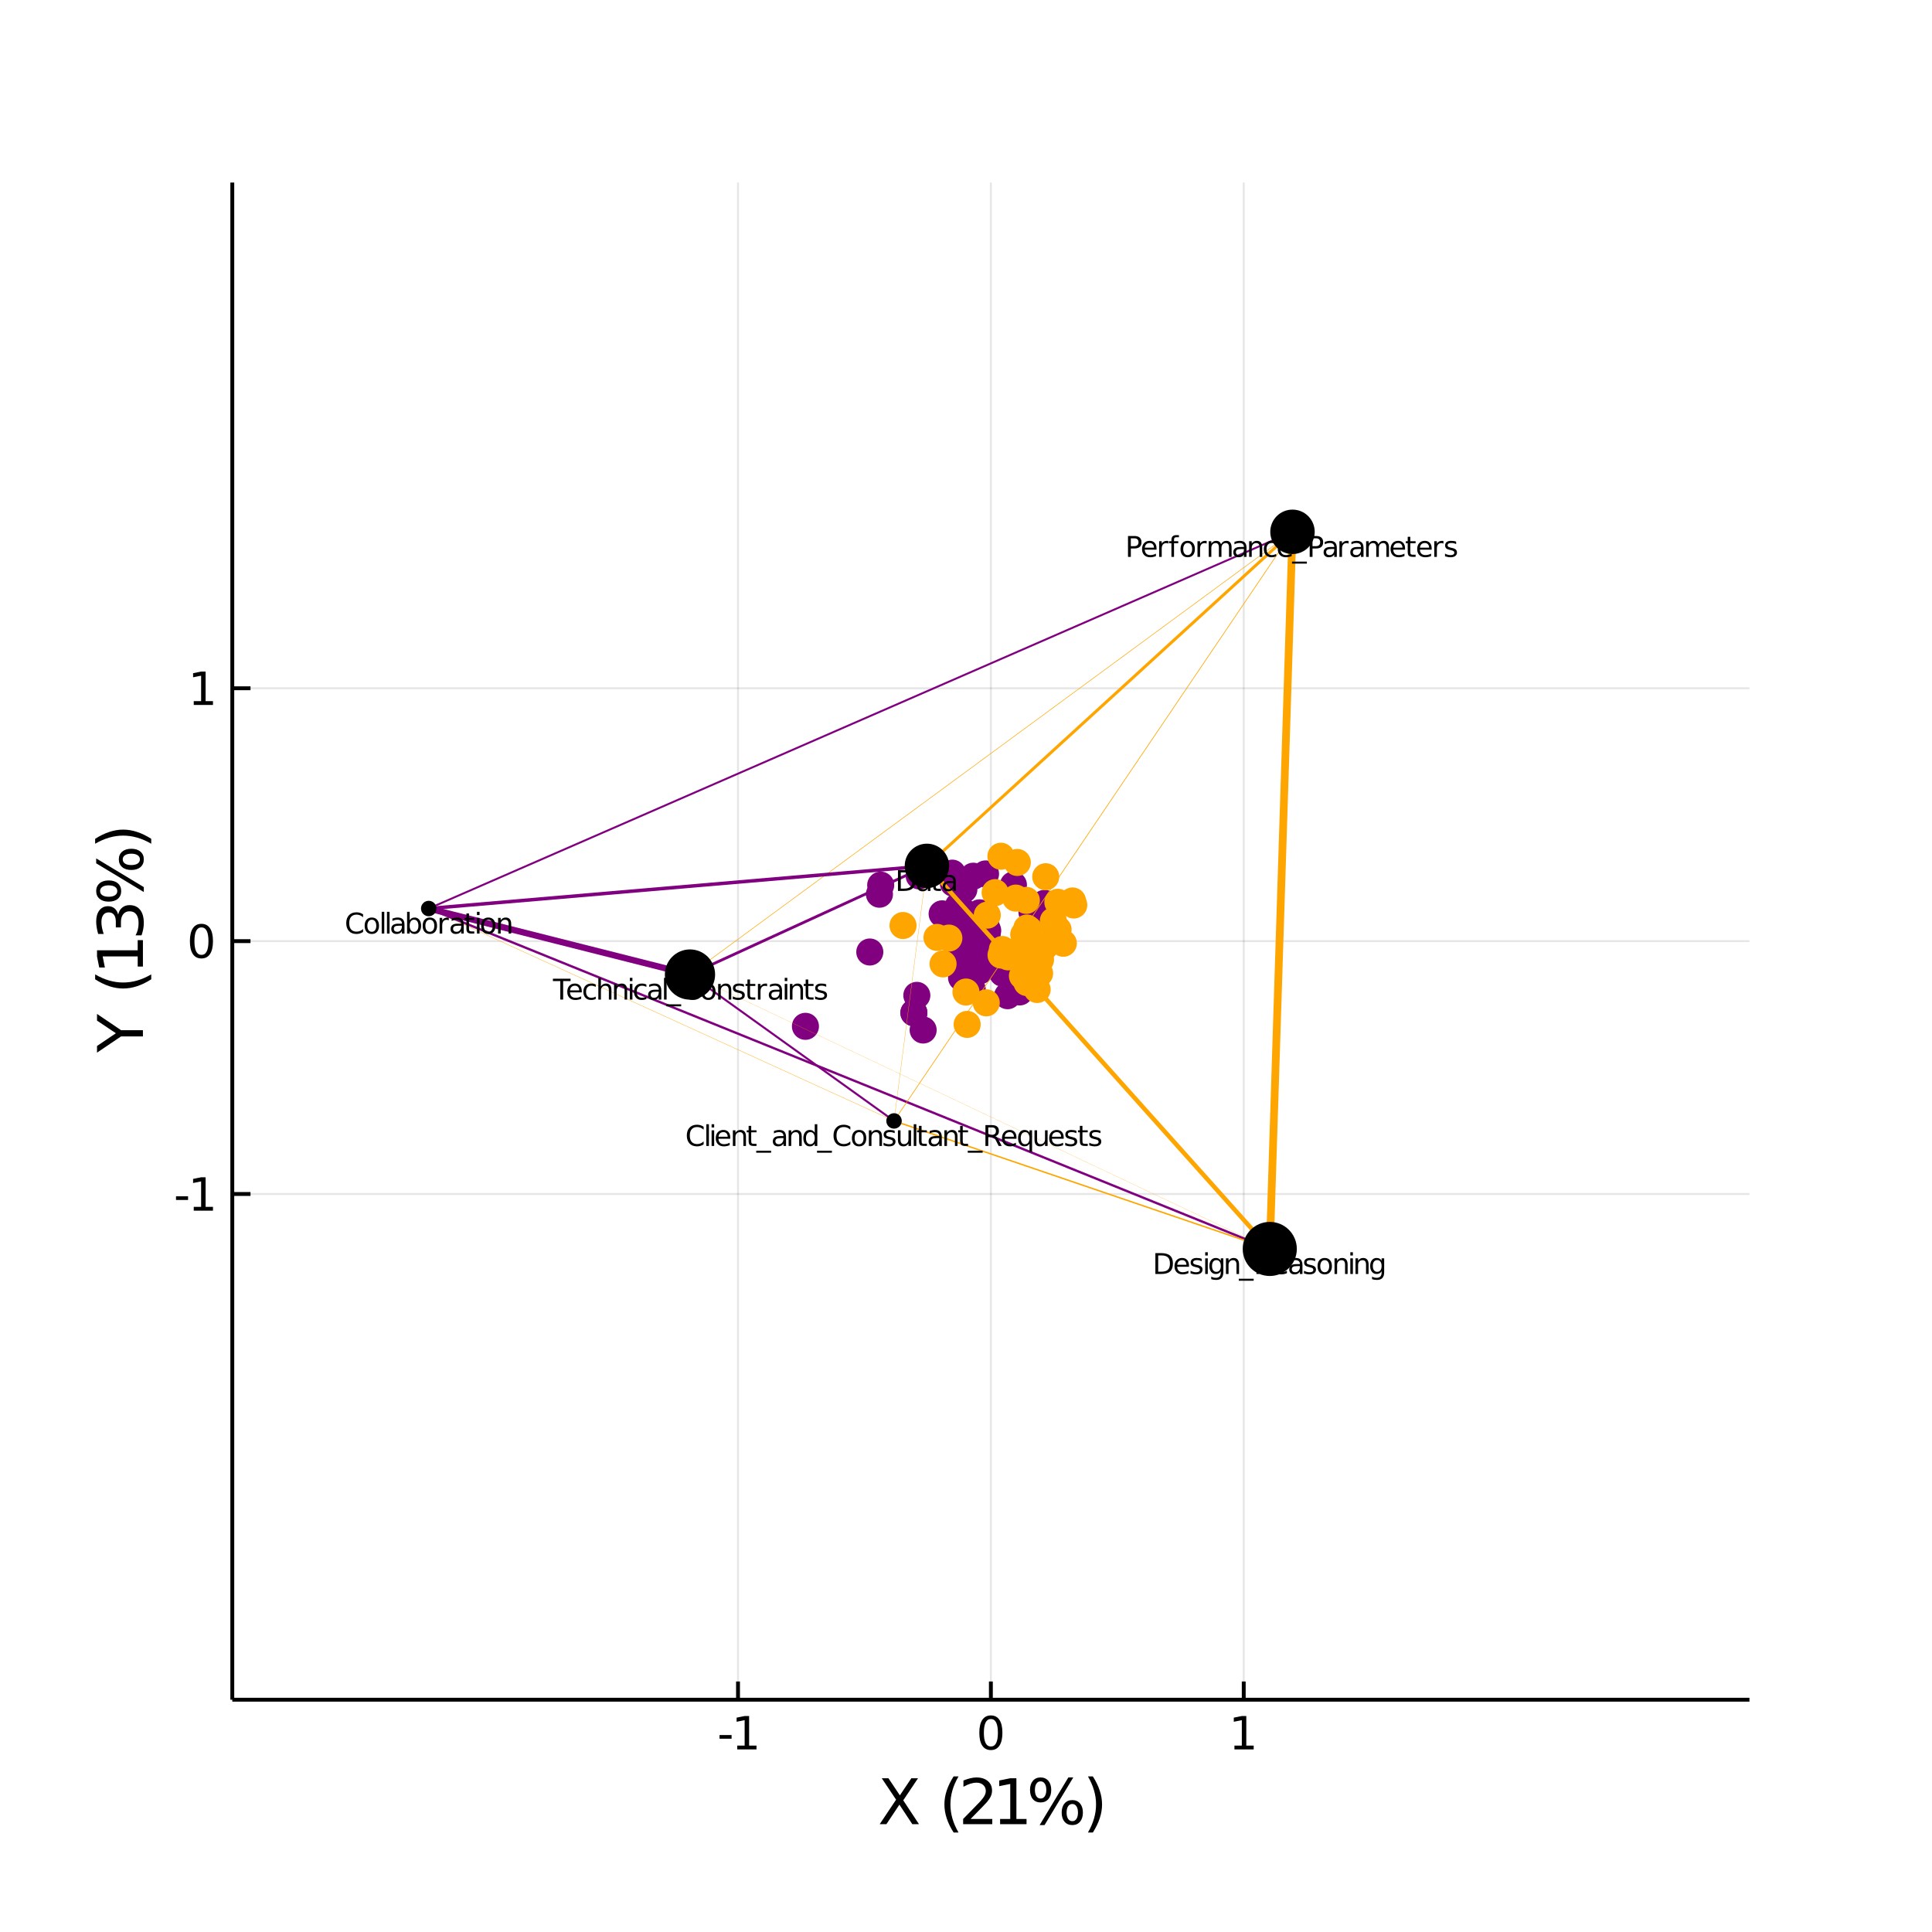 <?xml version="1.0" encoding="utf-8"?>
<svg xmlns="http://www.w3.org/2000/svg" xmlns:xlink="http://www.w3.org/1999/xlink" width="500" height="500" viewBox="0 0 2000 2000">
<rect x="0" y="0" width="2000" height="2000" fill="#808080" stroke="none"/>
<defs>
  <clipPath id="clip770">
    <rect x="0" y="0" width="2000" height="2000"/>
  </clipPath>
</defs>
<path clip-path="url(#clip770)" d="
M0 2000 L2000 2000 L2000 0 L0 0  Z
  " fill="#ffffff" fill-rule="evenodd" fill-opacity="1"/>
<defs>
  <clipPath id="clip771">
    <rect x="400" y="200" width="1401" height="1401"/>
  </clipPath>
</defs>
<path clip-path="url(#clip770)" d="
M240.472 1759.53 L1811.02 1759.53 L1811.02 188.976 L240.472 188.976  Z
  " fill="#ffffff" fill-rule="evenodd" fill-opacity="1"/>
<defs>
  <clipPath id="clip772">
    <rect x="240" y="188" width="1572" height="1572"/>
  </clipPath>
</defs>
<polyline clip-path="url(#clip772)" style="stroke:#000000; stroke-width:2; stroke-opacity:0.1; fill:none" points="
  763.99,1759.53 763.99,188.976 
  "/>
<polyline clip-path="url(#clip772)" style="stroke:#000000; stroke-width:2; stroke-opacity:0.1; fill:none" points="
  1025.75,1759.53 1025.75,188.976 
  "/>
<polyline clip-path="url(#clip772)" style="stroke:#000000; stroke-width:2; stroke-opacity:0.1; fill:none" points="
  1287.51,1759.53 1287.51,188.976 
  "/>
<polyline clip-path="url(#clip772)" style="stroke:#000000; stroke-width:2; stroke-opacity:0.1; fill:none" points="
  240.472,1236.01 1811.02,1236.01 
  "/>
<polyline clip-path="url(#clip772)" style="stroke:#000000; stroke-width:2; stroke-opacity:0.1; fill:none" points="
  240.472,974.252 1811.02,974.252 
  "/>
<polyline clip-path="url(#clip772)" style="stroke:#000000; stroke-width:2; stroke-opacity:0.1; fill:none" points="
  240.472,712.493 1811.02,712.493 
  "/>
<polyline clip-path="url(#clip770)" style="stroke:#000000; stroke-width:4; stroke-opacity:1; fill:none" points="
  240.472,1759.53 1811.02,1759.53 
  "/>
<polyline clip-path="url(#clip770)" style="stroke:#000000; stroke-width:4; stroke-opacity:1; fill:none" points="
  240.472,1759.53 240.472,188.976 
  "/>
<polyline clip-path="url(#clip770)" style="stroke:#000000; stroke-width:4; stroke-opacity:1; fill:none" points="
  763.99,1759.53 763.99,1740.68 
  "/>
<polyline clip-path="url(#clip770)" style="stroke:#000000; stroke-width:4; stroke-opacity:1; fill:none" points="
  1025.75,1759.53 1025.75,1740.68 
  "/>
<polyline clip-path="url(#clip770)" style="stroke:#000000; stroke-width:4; stroke-opacity:1; fill:none" points="
  1287.51,1759.53 1287.51,1740.68 
  "/>
<polyline clip-path="url(#clip770)" style="stroke:#000000; stroke-width:4; stroke-opacity:1; fill:none" points="
  240.472,1236.01 259.319,1236.01 
  "/>
<polyline clip-path="url(#clip770)" style="stroke:#000000; stroke-width:4; stroke-opacity:1; fill:none" points="
  240.472,974.252 259.319,974.252 
  "/>
<polyline clip-path="url(#clip770)" style="stroke:#000000; stroke-width:4; stroke-opacity:1; fill:none" points="
  240.472,712.493 259.319,712.493 
  "/>
<path clip-path="url(#clip770)" d="M 0 0 M744.858 1796.12 L757.334 1796.12 L757.334 1799.91 L744.858 1799.91 L744.858 1796.12 Z" fill="#000000" fill-rule="evenodd" fill-opacity="1" /><path clip-path="url(#clip770)" d="M 0 0 M763.214 1807.06 L770.853 1807.06 L770.853 1780.7 L762.543 1782.37 L762.543 1778.11 L770.807 1776.44 L775.482 1776.44 L775.482 1807.06 L783.121 1807.06 L783.121 1811 L763.214 1811 L763.214 1807.06 Z" fill="#000000" fill-rule="evenodd" fill-opacity="1" /><path clip-path="url(#clip770)" d="M 0 0 M1025.75 1779.52 Q1022.14 1779.52 1020.31 1783.08 Q1018.5 1786.62 1018.5 1793.75 Q1018.5 1800.86 1020.31 1804.43 Q1022.14 1807.97 1025.75 1807.97 Q1029.38 1807.97 1031.19 1804.43 Q1033.02 1800.86 1033.02 1793.75 Q1033.02 1786.62 1031.19 1783.08 Q1029.38 1779.52 1025.75 1779.52 M1025.75 1775.81 Q1031.56 1775.81 1034.61 1780.42 Q1037.69 1785 1037.69 1793.75 Q1037.69 1802.48 1034.61 1807.09 Q1031.56 1811.67 1025.75 1811.67 Q1019.94 1811.67 1016.86 1807.09 Q1013.8 1802.48 1013.8 1793.75 Q1013.8 1785 1016.86 1780.42 Q1019.94 1775.81 1025.75 1775.81 Z" fill="#000000" fill-rule="evenodd" fill-opacity="1" /><path clip-path="url(#clip770)" d="M 0 0 M1277.89 1807.06 L1285.53 1807.06 L1285.53 1780.7 L1277.22 1782.37 L1277.22 1778.11 L1285.48 1776.44 L1290.16 1776.44 L1290.16 1807.06 L1297.8 1807.06 L1297.8 1811 L1277.89 1811 L1277.89 1807.06 Z" fill="#000000" fill-rule="evenodd" fill-opacity="1" /><path clip-path="url(#clip770)" d="M 0 0 M182.209 1238.41 L194.686 1238.41 L194.686 1242.2 L182.209 1242.2 L182.209 1238.41 Z" fill="#000000" fill-rule="evenodd" fill-opacity="1" /><path clip-path="url(#clip770)" d="M 0 0 M200.565 1249.36 L208.204 1249.36 L208.204 1222.99 L199.894 1224.66 L199.894 1220.4 L208.158 1218.73 L212.834 1218.73 L212.834 1249.36 L220.472 1249.36 L220.472 1253.29 L200.565 1253.29 L200.565 1249.36 Z" fill="#000000" fill-rule="evenodd" fill-opacity="1" /><path clip-path="url(#clip770)" d="M 0 0 M208.528 960.051 Q204.917 960.051 203.088 963.615 Q201.283 967.157 201.283 974.287 Q201.283 981.393 203.088 984.958 Q204.917 988.5 208.528 988.5 Q212.162 988.5 213.968 984.958 Q215.797 981.393 215.797 974.287 Q215.797 967.157 213.968 963.615 Q212.162 960.051 208.528 960.051 M208.528 956.347 Q214.338 956.347 217.394 960.953 Q220.472 965.537 220.472 974.287 Q220.472 983.013 217.394 987.62 Q214.338 992.203 208.528 992.203 Q202.718 992.203 199.639 987.62 Q196.584 983.013 196.584 974.287 Q196.584 965.537 199.639 960.953 Q202.718 956.347 208.528 956.347 Z" fill="#000000" fill-rule="evenodd" fill-opacity="1" /><path clip-path="url(#clip770)" d="M 0 0 M200.565 725.838 L208.204 725.838 L208.204 699.473 L199.894 701.139 L199.894 696.88 L208.158 695.213 L212.834 695.213 L212.834 725.838 L220.472 725.838 L220.472 729.773 L200.565 729.773 L200.565 725.838 Z" fill="#000000" fill-rule="evenodd" fill-opacity="1" /><path clip-path="url(#clip770)" d="M 0 0 M912.82 1840.87 L919.727 1840.87 L931.536 1858.54 L943.408 1840.87 L950.314 1840.87 L935.037 1863.69 L951.333 1888.39 L944.426 1888.39 L931.058 1868.18 L917.595 1888.39 L910.656 1888.39 L927.621 1863.02 L912.82 1840.87 Z" fill="#000000" fill-rule="evenodd" fill-opacity="1" /><path clip-path="url(#clip770)" d="M 0 0 M992.264 1838.93 Q987.999 1846.25 985.931 1853.41 Q983.862 1860.57 983.862 1867.93 Q983.862 1875.28 985.931 1882.5 Q988.031 1889.7 992.264 1896.99 L987.172 1896.99 Q982.398 1889.51 980.01 1882.28 Q977.655 1875.06 977.655 1867.93 Q977.655 1860.83 980.01 1853.63 Q982.366 1846.44 987.172 1838.93 L992.264 1838.93 Z" fill="#000000" fill-rule="evenodd" fill-opacity="1" /><path clip-path="url(#clip770)" d="M 0 0 M1004.77 1882.98 L1027.21 1882.98 L1027.21 1888.39 L997.039 1888.39 L997.039 1882.98 Q1000.7 1879.19 1007 1872.83 Q1013.33 1866.43 1014.96 1864.58 Q1018.05 1861.11 1019.26 1858.73 Q1020.5 1856.31 1020.5 1853.98 Q1020.5 1850.2 1017.82 1847.81 Q1015.18 1845.42 1010.92 1845.42 Q1007.89 1845.42 1004.52 1846.47 Q1001.18 1847.52 997.357 1849.66 L997.357 1843.16 Q1001.24 1841.6 1004.61 1840.81 Q1007.99 1840.01 1010.79 1840.01 Q1018.17 1840.01 1022.57 1843.7 Q1026.96 1847.4 1026.96 1853.57 Q1026.96 1856.5 1025.84 1859.14 Q1024.76 1861.75 1021.86 1865.32 Q1021.07 1866.24 1016.8 1870.66 Q1012.54 1875.06 1004.77 1882.98 Z" fill="#000000" fill-rule="evenodd" fill-opacity="1" /><path clip-path="url(#clip770)" d="M 0 0 M1035.3 1882.98 L1045.8 1882.98 L1045.8 1846.73 L1034.37 1849.02 L1034.37 1843.16 L1045.74 1840.87 L1052.17 1840.87 L1052.17 1882.98 L1062.67 1882.98 L1062.67 1888.39 L1035.3 1888.39 L1035.3 1882.98 Z" fill="#000000" fill-rule="evenodd" fill-opacity="1" /><path clip-path="url(#clip770)" d="M 0 0 M1110.06 1867.48 Q1107.29 1867.48 1105.7 1869.84 Q1104.14 1872.19 1104.14 1876.39 Q1104.14 1880.53 1105.7 1882.92 Q1107.29 1885.27 1110.06 1885.27 Q1112.77 1885.27 1114.33 1882.92 Q1115.92 1880.53 1115.92 1876.39 Q1115.92 1872.22 1114.33 1869.87 Q1112.77 1867.48 1110.06 1867.48 M1110.06 1863.44 Q1115.09 1863.44 1118.05 1866.94 Q1121.01 1870.44 1121.01 1876.39 Q1121.01 1882.34 1118.02 1885.85 Q1115.06 1889.31 1110.06 1889.31 Q1104.97 1889.31 1102.01 1885.85 Q1099.05 1882.34 1099.05 1876.39 Q1099.05 1870.41 1102.01 1866.94 Q1105 1863.44 1110.06 1863.44 M1077.21 1844.05 Q1074.48 1844.05 1072.89 1846.44 Q1071.33 1848.8 1071.33 1852.93 Q1071.33 1857.14 1072.89 1859.49 Q1074.45 1861.85 1077.21 1861.85 Q1079.98 1861.85 1081.54 1859.49 Q1083.13 1857.14 1083.13 1852.93 Q1083.13 1848.83 1081.54 1846.44 Q1079.95 1844.05 1077.21 1844.05 M1105.96 1840.01 L1111.05 1840.01 L1081.32 1889.31 L1076.23 1889.31 L1105.96 1840.01 M1077.21 1840.01 Q1082.24 1840.01 1085.24 1843.51 Q1088.23 1846.98 1088.23 1852.93 Q1088.23 1858.95 1085.24 1862.42 Q1082.28 1865.89 1077.21 1865.89 Q1072.15 1865.89 1069.19 1862.42 Q1066.27 1858.92 1066.27 1852.93 Q1066.27 1847.01 1069.23 1843.51 Q1072.19 1840.01 1077.21 1840.01 Z" fill="#000000" fill-rule="evenodd" fill-opacity="1" /><path clip-path="url(#clip770)" d="M 0 0 M1126.23 1838.93 L1131.32 1838.93 Q1136.1 1846.44 1138.45 1853.63 Q1140.84 1860.83 1140.84 1867.93 Q1140.84 1875.06 1138.45 1882.28 Q1136.1 1889.51 1131.32 1896.99 L1126.23 1896.99 Q1130.46 1889.7 1132.53 1882.5 Q1134.63 1875.28 1134.63 1867.93 Q1134.63 1860.57 1132.53 1853.41 Q1130.46 1846.25 1126.23 1838.93 Z" fill="#000000" fill-rule="evenodd" fill-opacity="1" /><path clip-path="url(#clip770)" d="M 0 0 M100.433 1089.69 L100.433 1082.79 L119.975 1069.61 L100.433 1056.53 L100.433 1049.62 L125.323 1066.43 L147.953 1066.43 L147.953 1072.89 L125.323 1072.89 L100.433 1089.69 Z" fill="#000000" fill-rule="evenodd" fill-opacity="1" /><path clip-path="url(#clip770)" d="M 0 0 M98.491 1008.69 Q105.812 1012.96 112.973 1015.02 Q120.135 1017.09 127.487 1017.09 Q134.839 1017.09 142.064 1015.02 Q149.258 1012.92 156.546 1008.69 L156.546 1013.78 Q149.067 1018.56 141.842 1020.94 Q134.617 1023.3 127.487 1023.3 Q120.389 1023.3 113.196 1020.94 Q106.003 1018.59 98.491 1013.78 L98.491 1008.69 Z" fill="#000000" fill-rule="evenodd" fill-opacity="1" /><path clip-path="url(#clip770)" d="M 0 0 M142.542 1000.61 L142.542 990.103 L106.289 990.103 L108.581 1001.53 L102.724 1001.53 L100.433 990.166 L100.433 983.737 L142.542 983.737 L142.542 973.233 L147.953 973.233 L147.953 1000.61 L142.542 1000.61 Z" fill="#000000" fill-rule="evenodd" fill-opacity="1" /><path clip-path="url(#clip770)" d="M 0 0 M122.331 946.784 Q123.317 942.169 126.437 939.591 Q129.556 936.981 134.139 936.981 Q141.173 936.981 145.025 941.819 Q148.876 946.657 148.876 955.569 Q148.876 958.561 148.271 961.743 Q147.698 964.894 146.52 968.268 L140.314 968.268 Q141.874 965.595 142.669 962.412 Q143.465 959.229 143.465 955.76 Q143.465 949.712 141.078 946.561 Q138.691 943.378 134.139 943.378 Q129.938 943.378 127.582 946.338 Q125.195 949.267 125.195 954.518 L125.195 960.056 L119.912 960.056 L119.912 954.264 Q119.912 949.521 118.034 947.007 Q116.124 944.492 112.559 944.492 Q108.899 944.492 106.958 947.102 Q104.984 949.68 104.984 954.518 Q104.984 957.16 105.557 960.184 Q106.13 963.207 107.34 966.836 L101.61 966.836 Q100.592 963.176 100.083 959.993 Q99.573 956.778 99.573 953.945 Q99.573 946.625 102.915 942.36 Q106.226 938.095 111.891 938.095 Q115.838 938.095 118.575 940.355 Q121.28 942.614 122.331 946.784 Z" fill="#000000" fill-rule="evenodd" fill-opacity="1" /><path clip-path="url(#clip770)" d="M 0 0 M127.041 889.588 Q127.041 892.357 129.397 893.949 Q131.752 895.508 135.953 895.508 Q140.091 895.508 142.478 893.949 Q144.834 892.357 144.834 889.588 Q144.834 886.883 142.478 885.323 Q140.091 883.732 135.953 883.732 Q131.784 883.732 129.429 885.323 Q127.041 886.883 127.041 889.588 M122.999 889.588 Q122.999 884.559 126.5 881.599 Q130.001 878.639 135.953 878.639 Q141.905 878.639 145.406 881.631 Q148.876 884.591 148.876 889.588 Q148.876 894.681 145.406 897.641 Q141.905 900.601 135.953 900.601 Q129.97 900.601 126.5 897.641 Q122.999 894.649 122.999 889.588 M103.616 922.435 Q103.616 925.172 106.003 926.764 Q108.358 928.323 112.496 928.323 Q116.697 928.323 119.052 926.764 Q121.408 925.204 121.408 922.435 Q121.408 919.666 119.052 918.106 Q116.697 916.515 112.496 916.515 Q108.39 916.515 106.003 918.106 Q103.616 919.698 103.616 922.435 M99.573 893.694 L99.573 888.601 L148.876 918.329 L148.876 923.422 L99.573 893.694 M99.573 922.435 Q99.573 917.406 103.075 914.414 Q106.544 911.422 112.496 911.422 Q118.511 911.422 121.981 914.414 Q125.45 917.374 125.45 922.435 Q125.45 927.496 121.981 930.456 Q118.48 933.384 112.496 933.384 Q106.576 933.384 103.075 930.424 Q99.573 927.464 99.573 922.435 Z" fill="#000000" fill-rule="evenodd" fill-opacity="1" /><path clip-path="url(#clip770)" d="M 0 0 M98.491 873.419 L98.491 868.327 Q106.003 863.552 113.196 861.197 Q120.389 858.81 127.487 858.81 Q134.617 858.81 141.842 861.197 Q149.067 863.552 156.546 868.327 L156.546 873.419 Q149.258 869.186 142.064 867.117 Q134.839 865.016 127.487 865.016 Q120.135 865.016 112.973 867.117 Q105.812 869.186 98.491 873.419 Z" fill="#000000" fill-rule="evenodd" fill-opacity="1" /><circle clip-path="url(#clip772)" cx="1034.38" cy="1001.86" r="14" fill="#800080" fill-rule="evenodd" fill-opacity="1" stroke="none"/>
<circle clip-path="url(#clip772)" cx="1012.59" cy="968.357" r="14" fill="#800080" fill-rule="evenodd" fill-opacity="1" stroke="none"/>
<circle clip-path="url(#clip772)" cx="1003.27" cy="979.751" r="14" fill="#800080" fill-rule="evenodd" fill-opacity="1" stroke="none"/>
<circle clip-path="url(#clip772)" cx="1021.42" cy="972.205" r="14" fill="#800080" fill-rule="evenodd" fill-opacity="1" stroke="none"/>
<circle clip-path="url(#clip772)" cx="946.051" cy="1048.41" r="14" fill="#800080" fill-rule="evenodd" fill-opacity="1" stroke="none"/>
<circle clip-path="url(#clip772)" cx="989.117" cy="992.668" r="14" fill="#800080" fill-rule="evenodd" fill-opacity="1" stroke="none"/>
<circle clip-path="url(#clip772)" cx="833.787" cy="1062.45" r="14" fill="#800080" fill-rule="evenodd" fill-opacity="1" stroke="none"/>
<circle clip-path="url(#clip772)" cx="990.726" cy="976.377" r="14" fill="#800080" fill-rule="evenodd" fill-opacity="1" stroke="none"/>
<circle clip-path="url(#clip772)" cx="1017.92" cy="981.793" r="14" fill="#800080" fill-rule="evenodd" fill-opacity="1" stroke="none"/>
<circle clip-path="url(#clip772)" cx="1007.36" cy="998.627" r="14" fill="#800080" fill-rule="evenodd" fill-opacity="1" stroke="none"/>
<circle clip-path="url(#clip772)" cx="910.403" cy="925.68" r="14" fill="#800080" fill-rule="evenodd" fill-opacity="1" stroke="none"/>
<circle clip-path="url(#clip772)" cx="1037.91" cy="1007.46" r="14" fill="#800080" fill-rule="evenodd" fill-opacity="1" stroke="none"/>
<circle clip-path="url(#clip772)" cx="992.041" cy="955.279" r="14" fill="#800080" fill-rule="evenodd" fill-opacity="1" stroke="none"/>
<circle clip-path="url(#clip772)" cx="946.051" cy="1048.41" r="14" fill="#800080" fill-rule="evenodd" fill-opacity="1" stroke="none"/>
<circle clip-path="url(#clip772)" cx="1021.87" cy="968.861" r="14" fill="#800080" fill-rule="evenodd" fill-opacity="1" stroke="none"/>
<circle clip-path="url(#clip772)" cx="1017.88" cy="1001.37" r="14" fill="#800080" fill-rule="evenodd" fill-opacity="1" stroke="none"/>
<circle clip-path="url(#clip772)" cx="995.402" cy="1012.1" r="14" fill="#800080" fill-rule="evenodd" fill-opacity="1" stroke="none"/>
<circle clip-path="url(#clip772)" cx="1006.46" cy="1024.28" r="14" fill="#800080" fill-rule="evenodd" fill-opacity="1" stroke="none"/>
<circle clip-path="url(#clip772)" cx="1014.42" cy="1004.92" r="14" fill="#800080" fill-rule="evenodd" fill-opacity="1" stroke="none"/>
<circle clip-path="url(#clip772)" cx="1022.47" cy="963.363" r="14" fill="#800080" fill-rule="evenodd" fill-opacity="1" stroke="none"/>
<circle clip-path="url(#clip772)" cx="955.64" cy="1066.26" r="14" fill="#800080" fill-rule="evenodd" fill-opacity="1" stroke="none"/>
<circle clip-path="url(#clip772)" cx="1066.91" cy="1002" r="14" fill="#800080" fill-rule="evenodd" fill-opacity="1" stroke="none"/>
<circle clip-path="url(#clip772)" cx="1068.98" cy="1017.98" r="14" fill="#800080" fill-rule="evenodd" fill-opacity="1" stroke="none"/>
<circle clip-path="url(#clip772)" cx="1068.63" cy="994.321" r="14" fill="#800080" fill-rule="evenodd" fill-opacity="1" stroke="none"/>
<circle clip-path="url(#clip772)" cx="1043.02" cy="1004.37" r="14" fill="#800080" fill-rule="evenodd" fill-opacity="1" stroke="none"/>
<circle clip-path="url(#clip772)" cx="1055.6" cy="1026.84" r="14" fill="#800080" fill-rule="evenodd" fill-opacity="1" stroke="none"/>
<circle clip-path="url(#clip772)" cx="994.071" cy="973.664" r="14" fill="#800080" fill-rule="evenodd" fill-opacity="1" stroke="none"/>
<circle clip-path="url(#clip772)" cx="1014.04" cy="944.98" r="14" fill="#800080" fill-rule="evenodd" fill-opacity="1" stroke="none"/>
<circle clip-path="url(#clip772)" cx="949.105" cy="1030.4" r="14" fill="#800080" fill-rule="evenodd" fill-opacity="1" stroke="none"/>
<circle clip-path="url(#clip772)" cx="1019.4" cy="997.478" r="14" fill="#800080" fill-rule="evenodd" fill-opacity="1" stroke="none"/>
<circle clip-path="url(#clip772)" cx="1021" cy="959.439" r="14" fill="#800080" fill-rule="evenodd" fill-opacity="1" stroke="none"/>
<circle clip-path="url(#clip772)" cx="1043.07" cy="1030.75" r="14" fill="#800080" fill-rule="evenodd" fill-opacity="1" stroke="none"/>
<circle clip-path="url(#clip772)" cx="1008.94" cy="959.782" r="14" fill="#800080" fill-rule="evenodd" fill-opacity="1" stroke="none"/>
<circle clip-path="url(#clip772)" cx="1033.87" cy="986.039" r="14" fill="#800080" fill-rule="evenodd" fill-opacity="1" stroke="none"/>
<circle clip-path="url(#clip772)" cx="997.905" cy="914.871" r="14" fill="#800080" fill-rule="evenodd" fill-opacity="1" stroke="none"/>
<circle clip-path="url(#clip772)" cx="986.939" cy="914.326" r="14" fill="#800080" fill-rule="evenodd" fill-opacity="1" stroke="none"/>
<circle clip-path="url(#clip772)" cx="1068.28" cy="944.191" r="14" fill="#800080" fill-rule="evenodd" fill-opacity="1" stroke="none"/>
<circle clip-path="url(#clip772)" cx="1020.21" cy="904.688" r="14" fill="#800080" fill-rule="evenodd" fill-opacity="1" stroke="none"/>
<circle clip-path="url(#clip772)" cx="1049.08" cy="916.057" r="14" fill="#800080" fill-rule="evenodd" fill-opacity="1" stroke="none"/>
<circle clip-path="url(#clip772)" cx="1091.38" cy="938.791" r="14" fill="#800080" fill-rule="evenodd" fill-opacity="1" stroke="none"/>
<circle clip-path="url(#clip772)" cx="1007.51" cy="907.048" r="14" fill="#800080" fill-rule="evenodd" fill-opacity="1" stroke="none"/>
<circle clip-path="url(#clip772)" cx="1081.33" cy="935.134" r="14" fill="#800080" fill-rule="evenodd" fill-opacity="1" stroke="none"/>
<circle clip-path="url(#clip772)" cx="985.545" cy="967.636" r="14" fill="#800080" fill-rule="evenodd" fill-opacity="1" stroke="none"/>
<circle clip-path="url(#clip772)" cx="997.786" cy="920.763" r="14" fill="#800080" fill-rule="evenodd" fill-opacity="1" stroke="none"/>
<circle clip-path="url(#clip772)" cx="951.55" cy="906.736" r="14" fill="#800080" fill-rule="evenodd" fill-opacity="1" stroke="none"/>
<circle clip-path="url(#clip772)" cx="911.698" cy="916.298" r="14" fill="#800080" fill-rule="evenodd" fill-opacity="1" stroke="none"/>
<circle clip-path="url(#clip772)" cx="900.41" cy="985.514" r="14" fill="#800080" fill-rule="evenodd" fill-opacity="1" stroke="none"/>
<circle clip-path="url(#clip772)" cx="995.816" cy="942.27" r="14" fill="#800080" fill-rule="evenodd" fill-opacity="1" stroke="none"/>
<circle clip-path="url(#clip772)" cx="985.535" cy="947.248" r="14" fill="#800080" fill-rule="evenodd" fill-opacity="1" stroke="none"/>
<circle clip-path="url(#clip772)" cx="985.769" cy="903.876" r="14" fill="#800080" fill-rule="evenodd" fill-opacity="1" stroke="none"/>
<circle clip-path="url(#clip772)" cx="992.209" cy="937.584" r="14" fill="#800080" fill-rule="evenodd" fill-opacity="1" stroke="none"/>
<circle clip-path="url(#clip772)" cx="975.276" cy="946.005" r="14" fill="#800080" fill-rule="evenodd" fill-opacity="1" stroke="none"/>
<circle clip-path="url(#clip772)" cx="999.967" cy="1026.96" r="14" fill="#ffa500" fill-rule="evenodd" fill-opacity="1" stroke="none"/>
<circle clip-path="url(#clip772)" cx="1001.19" cy="1060.46" r="14" fill="#ffa500" fill-rule="evenodd" fill-opacity="1" stroke="none"/>
<circle clip-path="url(#clip772)" cx="1065.25" cy="962.377" r="14" fill="#ffa500" fill-rule="evenodd" fill-opacity="1" stroke="none"/>
<circle clip-path="url(#clip772)" cx="1020.98" cy="1038.13" r="14" fill="#ffa500" fill-rule="evenodd" fill-opacity="1" stroke="none"/>
<circle clip-path="url(#clip772)" cx="1095.33" cy="962.377" r="14" fill="#ffa500" fill-rule="evenodd" fill-opacity="1" stroke="none"/>
<circle clip-path="url(#clip772)" cx="1048.96" cy="986.427" r="14" fill="#ffa500" fill-rule="evenodd" fill-opacity="1" stroke="none"/>
<circle clip-path="url(#clip772)" cx="1060.84" cy="1001.09" r="14" fill="#ffa500" fill-rule="evenodd" fill-opacity="1" stroke="none"/>
<circle clip-path="url(#clip772)" cx="1056.58" cy="982.159" r="14" fill="#ffa500" fill-rule="evenodd" fill-opacity="1" stroke="none"/>
<circle clip-path="url(#clip772)" cx="1058.41" cy="1010.27" r="14" fill="#ffa500" fill-rule="evenodd" fill-opacity="1" stroke="none"/>
<circle clip-path="url(#clip772)" cx="1037.65" cy="982.914" r="14" fill="#ffa500" fill-rule="evenodd" fill-opacity="1" stroke="none"/>
<circle clip-path="url(#clip772)" cx="1065.58" cy="982.662" r="14" fill="#ffa500" fill-rule="evenodd" fill-opacity="1" stroke="none"/>
<circle clip-path="url(#clip772)" cx="1059.78" cy="967.412" r="14" fill="#ffa500" fill-rule="evenodd" fill-opacity="1" stroke="none"/>
<circle clip-path="url(#clip772)" cx="1036.26" cy="988.65" r="14" fill="#ffa500" fill-rule="evenodd" fill-opacity="1" stroke="none"/>
<circle clip-path="url(#clip772)" cx="1064.34" cy="997.161" r="14" fill="#ffa500" fill-rule="evenodd" fill-opacity="1" stroke="none"/>
<circle clip-path="url(#clip772)" cx="1077.14" cy="993.445" r="14" fill="#ffa500" fill-rule="evenodd" fill-opacity="1" stroke="none"/>
<circle clip-path="url(#clip772)" cx="1069.11" cy="1016.55" r="14" fill="#ffa500" fill-rule="evenodd" fill-opacity="1" stroke="none"/>
<circle clip-path="url(#clip772)" cx="1073.64" cy="1024.32" r="14" fill="#ffa500" fill-rule="evenodd" fill-opacity="1" stroke="none"/>
<circle clip-path="url(#clip772)" cx="1063.05" cy="1017.16" r="14" fill="#ffa500" fill-rule="evenodd" fill-opacity="1" stroke="none"/>
<circle clip-path="url(#clip772)" cx="1073.31" cy="978.918" r="14" fill="#ffa500" fill-rule="evenodd" fill-opacity="1" stroke="none"/>
<circle clip-path="url(#clip772)" cx="1043.66" cy="990.568" r="14" fill="#ffa500" fill-rule="evenodd" fill-opacity="1" stroke="none"/>
<circle clip-path="url(#clip772)" cx="1064.71" cy="988.454" r="14" fill="#ffa500" fill-rule="evenodd" fill-opacity="1" stroke="none"/>
<circle clip-path="url(#clip772)" cx="1095.09" cy="934.031" r="14" fill="#ffa500" fill-rule="evenodd" fill-opacity="1" stroke="none"/>
<circle clip-path="url(#clip772)" cx="1100.76" cy="976.464" r="14" fill="#ffa500" fill-rule="evenodd" fill-opacity="1" stroke="none"/>
<circle clip-path="url(#clip772)" cx="1081.6" cy="980.094" r="14" fill="#ffa500" fill-rule="evenodd" fill-opacity="1" stroke="none"/>
<circle clip-path="url(#clip772)" cx="1063.04" cy="960.692" r="14" fill="#ffa500" fill-rule="evenodd" fill-opacity="1" stroke="none"/>
<circle clip-path="url(#clip772)" cx="1060.93" cy="1000.86" r="14" fill="#ffa500" fill-rule="evenodd" fill-opacity="1" stroke="none"/>
<circle clip-path="url(#clip772)" cx="1041.79" cy="988.416" r="14" fill="#ffa500" fill-rule="evenodd" fill-opacity="1" stroke="none"/>
<circle clip-path="url(#clip772)" cx="1063.93" cy="983.921" r="14" fill="#ffa500" fill-rule="evenodd" fill-opacity="1" stroke="none"/>
<circle clip-path="url(#clip772)" cx="1051.53" cy="929.713" r="14" fill="#ffa500" fill-rule="evenodd" fill-opacity="1" stroke="none"/>
<circle clip-path="url(#clip772)" cx="1110.29" cy="932.675" r="14" fill="#ffa500" fill-rule="evenodd" fill-opacity="1" stroke="none"/>
<circle clip-path="url(#clip772)" cx="1062.46" cy="932.056" r="14" fill="#ffa500" fill-rule="evenodd" fill-opacity="1" stroke="none"/>
<circle clip-path="url(#clip772)" cx="1111.57" cy="936.865" r="14" fill="#ffa500" fill-rule="evenodd" fill-opacity="1" stroke="none"/>
<circle clip-path="url(#clip772)" cx="1091.22" cy="959.876" r="14" fill="#ffa500" fill-rule="evenodd" fill-opacity="1" stroke="none"/>
<circle clip-path="url(#clip772)" cx="1076.2" cy="1007.64" r="14" fill="#ffa500" fill-rule="evenodd" fill-opacity="1" stroke="none"/>
<circle clip-path="url(#clip772)" cx="1090.41" cy="953.222" r="14" fill="#ffa500" fill-rule="evenodd" fill-opacity="1" stroke="none"/>
<circle clip-path="url(#clip772)" cx="1030.16" cy="924.037" r="14" fill="#ffa500" fill-rule="evenodd" fill-opacity="1" stroke="none"/>
<circle clip-path="url(#clip772)" cx="1036.15" cy="886.376" r="14" fill="#ffa500" fill-rule="evenodd" fill-opacity="1" stroke="none"/>
<circle clip-path="url(#clip772)" cx="1022.02" cy="947.353" r="14" fill="#ffa500" fill-rule="evenodd" fill-opacity="1" stroke="none"/>
<circle clip-path="url(#clip772)" cx="1053.13" cy="892.831" r="14" fill="#ffa500" fill-rule="evenodd" fill-opacity="1" stroke="none"/>
<circle clip-path="url(#clip772)" cx="1082.53" cy="907.596" r="14" fill="#ffa500" fill-rule="evenodd" fill-opacity="1" stroke="none"/>
<circle clip-path="url(#clip772)" cx="982.254" cy="971.098" r="14" fill="#ffa500" fill-rule="evenodd" fill-opacity="1" stroke="none"/>
<circle clip-path="url(#clip772)" cx="976.255" cy="997.839" r="14" fill="#ffa500" fill-rule="evenodd" fill-opacity="1" stroke="none"/>
<circle clip-path="url(#clip772)" cx="934.803" cy="958.09" r="14" fill="#ffa500" fill-rule="evenodd" fill-opacity="1" stroke="none"/>
<circle clip-path="url(#clip772)" cx="969.951" cy="970.398" r="14" fill="#ffa500" fill-rule="evenodd" fill-opacity="1" stroke="none"/>
<polyline clip-path="url(#clip772)" style="stroke:#ffa500; stroke-width:0.571; stroke-opacity:1; fill:none" points="
  714.267,1008.83 1337.98,550.54 
  "/>
<polyline clip-path="url(#clip772)" style="stroke:#ffa500; stroke-width:0.31; stroke-opacity:1; fill:none" points="
  925.5,1160.38 959.563,896.368 
  "/>
<polyline clip-path="url(#clip772)" style="stroke:#ffa500; stroke-width:0.344; stroke-opacity:1; fill:none" points="
  443.814,940.497 925.5,1160.38 
  "/>
<polyline clip-path="url(#clip772)" style="stroke:#800080; stroke-width:2.419; stroke-opacity:1; fill:none" points="
  443.814,940.497 1314.47,1292.9 
  "/>
<polyline clip-path="url(#clip772)" style="stroke:#ffa500; stroke-width:3.096; stroke-opacity:1; fill:none" points="
  959.563,896.368 1337.98,550.54 
  "/>
<polyline clip-path="url(#clip772)" style="stroke:#800080; stroke-width:3.599; stroke-opacity:1; fill:none" points="
  443.814,940.497 959.563,896.368 
  "/>
<polyline clip-path="url(#clip772)" style="stroke:#ffa500; stroke-width:4.581; stroke-opacity:1; fill:none" points="
  959.563,896.368 1314.47,1292.9 
  "/>
<polyline clip-path="url(#clip772)" style="stroke:#ffa500; stroke-width:1.478; stroke-opacity:1; fill:none" points="
  925.5,1160.38 1314.47,1292.9 
  "/>
<polyline clip-path="url(#clip772)" style="stroke:#800080; stroke-width:6.485; stroke-opacity:1; fill:none" points="
  443.814,940.497 714.267,1008.83 
  "/>
<polyline clip-path="url(#clip772)" style="stroke:#ffa500; stroke-width:0.695; stroke-opacity:1; fill:none" points="
  925.5,1160.38 1337.98,550.54 
  "/>
<polyline clip-path="url(#clip772)" style="stroke:#ffa500; stroke-width:8; stroke-opacity:1; fill:none" points="
  1314.47,1292.9 1337.98,550.54 
  "/>
<polyline clip-path="url(#clip772)" style="stroke:#800080; stroke-width:2.901; stroke-opacity:1; fill:none" points="
  714.267,1008.83 959.563,896.368 
  "/>
<polyline clip-path="url(#clip772)" style="stroke:#800080; stroke-width:2.123; stroke-opacity:1; fill:none" points="
  714.267,1008.83 925.5,1160.38 
  "/>
<polyline clip-path="url(#clip772)" style="stroke:#800080; stroke-width:2.003; stroke-opacity:1; fill:none" points="
  443.814,940.497 1337.98,550.54 
  "/>
<polyline clip-path="url(#clip772)" style="stroke:#ffa500; stroke-width:0.18; stroke-opacity:1; fill:none" points="
  714.267,1008.83 1314.47,1292.9 
  "/>
<circle clip-path="url(#clip772)" cx="959.563" cy="896.368" r="23" fill="#000000" fill-rule="evenodd" fill-opacity="1" stroke="none"/>
<circle clip-path="url(#clip772)" cx="714.267" cy="1008.83" r="26" fill="#000000" fill-rule="evenodd" fill-opacity="1" stroke="none"/>
<circle clip-path="url(#clip772)" cx="1337.98" cy="550.54" r="23" fill="#000000" fill-rule="evenodd" fill-opacity="1" stroke="none"/>
<circle clip-path="url(#clip772)" cx="925.5" cy="1160.38" r="8" fill="#000000" fill-rule="evenodd" fill-opacity="1" stroke="none"/>
<circle clip-path="url(#clip772)" cx="1314.47" cy="1292.9" r="28" fill="#000000" fill-rule="evenodd" fill-opacity="1" stroke="none"/>
<circle clip-path="url(#clip772)" cx="443.814" cy="940.497" r="8" fill="#000000" fill-rule="evenodd" fill-opacity="1" stroke="none"/>
<path clip-path="url(#clip770)" d="M 0 0 M932.487 903.09 L932.487 919.886 L936.017 919.886 Q940.488 919.886 942.557 917.861 Q944.64 915.835 944.64 911.466 Q944.64 907.126 942.557 905.115 Q940.488 903.09 936.017 903.09 L932.487 903.09 M929.565 900.688 L935.569 900.688 Q941.848 900.688 944.785 903.307 Q947.721 905.911 947.721 911.466 Q947.721 917.051 944.77 919.669 Q941.819 922.288 935.569 922.288 L929.565 922.288 L929.565 900.688 Z" fill="#000000" fill-rule="evenodd" fill-opacity="1" /><path clip-path="url(#clip770)" d="M 0 0 M957.878 914.143 Q954.651 914.143 953.407 914.881 Q952.163 915.618 952.163 917.398 Q952.163 918.816 953.089 919.655 Q954.029 920.48 955.635 920.48 Q957.849 920.48 959.18 918.917 Q960.525 917.34 960.525 914.736 L960.525 914.143 L957.878 914.143 M963.187 913.043 L963.187 922.288 L960.525 922.288 L960.525 919.828 Q959.614 921.304 958.254 922.013 Q956.894 922.708 954.926 922.708 Q952.438 922.708 950.962 921.319 Q949.501 919.915 949.501 917.572 Q949.501 914.837 951.324 913.448 Q953.161 912.059 956.793 912.059 L960.525 912.059 L960.525 911.799 Q960.525 909.962 959.31 908.963 Q958.109 907.951 955.925 907.951 Q954.536 907.951 953.219 908.283 Q951.903 908.616 950.687 909.282 L950.687 906.822 Q952.149 906.258 953.523 905.983 Q954.897 905.694 956.199 905.694 Q959.715 905.694 961.451 907.517 Q963.187 909.34 963.187 913.043 Z" fill="#000000" fill-rule="evenodd" fill-opacity="1" /><path clip-path="url(#clip770)" d="M 0 0 M968.613 901.484 L968.613 906.084 L974.096 906.084 L974.096 908.153 L968.613 908.153 L968.613 916.949 Q968.613 918.931 969.148 919.496 Q969.698 920.06 971.361 920.06 L974.096 920.06 L974.096 922.288 L971.361 922.288 Q968.28 922.288 967.108 921.145 Q965.936 919.988 965.936 916.949 L965.936 908.153 L963.983 908.153 L963.983 906.084 L965.936 906.084 L965.936 901.484 L968.613 901.484 Z" fill="#000000" fill-rule="evenodd" fill-opacity="1" /><path clip-path="url(#clip770)" d="M 0 0 M984.252 914.143 Q981.026 914.143 979.781 914.881 Q978.537 915.618 978.537 917.398 Q978.537 918.816 979.463 919.655 Q980.404 920.48 982.009 920.48 Q984.223 920.48 985.554 918.917 Q986.899 917.34 986.899 914.736 L986.899 914.143 L984.252 914.143 M989.562 913.043 L989.562 922.288 L986.899 922.288 L986.899 919.828 Q985.988 921.304 984.628 922.013 Q983.268 922.708 981.301 922.708 Q978.812 922.708 977.336 921.319 Q975.875 919.915 975.875 917.572 Q975.875 914.837 977.698 913.448 Q979.536 912.059 983.167 912.059 L986.899 912.059 L986.899 911.799 Q986.899 909.962 985.684 908.963 Q984.483 907.951 982.299 907.951 Q980.91 907.951 979.593 908.283 Q978.277 908.616 977.062 909.282 L977.062 906.822 Q978.523 906.258 979.897 905.983 Q981.272 905.694 982.574 905.694 Q986.089 905.694 987.825 907.517 Q989.562 909.34 989.562 913.043 Z" fill="#000000" fill-rule="evenodd" fill-opacity="1" /><path clip-path="url(#clip770)" d="M 0 0 M572.362 1013.15 L590.635 1013.15 L590.635 1015.61 L582.967 1015.61 L582.967 1034.75 L580.03 1034.75 L580.03 1015.61 L572.362 1015.61 L572.362 1013.15 Z" fill="#000000" fill-rule="evenodd" fill-opacity="1" /><path clip-path="url(#clip770)" d="M 0 0 M602.252 1025.98 L602.252 1027.28 L590.013 1027.28 Q590.186 1030.03 591.662 1031.48 Q593.152 1032.91 595.8 1032.91 Q597.333 1032.91 598.766 1032.54 Q600.212 1032.16 601.63 1031.41 L601.63 1033.93 Q600.198 1034.53 598.693 1034.85 Q597.189 1035.17 595.641 1035.17 Q591.763 1035.17 589.492 1032.91 Q587.235 1030.66 587.235 1026.81 Q587.235 1022.83 589.376 1020.5 Q591.532 1018.16 595.178 1018.16 Q598.447 1018.16 600.342 1020.27 Q602.252 1022.37 602.252 1025.98 M599.59 1025.2 Q599.561 1023.02 598.36 1021.71 Q597.174 1020.41 595.207 1020.41 Q592.979 1020.41 591.633 1021.67 Q590.302 1022.93 590.099 1025.22 L599.59 1025.2 Z" fill="#000000" fill-rule="evenodd" fill-opacity="1" /><path clip-path="url(#clip770)" d="M 0 0 M616.705 1019.17 L616.705 1021.66 Q615.577 1021.03 614.434 1020.73 Q613.305 1020.41 612.148 1020.41 Q609.558 1020.41 608.126 1022.06 Q606.694 1023.7 606.694 1026.66 Q606.694 1029.63 608.126 1031.28 Q609.558 1032.91 612.148 1032.91 Q613.305 1032.91 614.434 1032.61 Q615.577 1032.29 616.705 1031.67 L616.705 1034.13 Q615.591 1034.65 614.39 1034.91 Q613.204 1035.17 611.859 1035.17 Q608.198 1035.17 606.043 1032.87 Q603.887 1030.57 603.887 1026.66 Q603.887 1022.7 606.057 1020.43 Q608.242 1018.16 612.032 1018.16 Q613.262 1018.16 614.434 1018.42 Q615.606 1018.66 616.705 1019.17 Z" fill="#000000" fill-rule="evenodd" fill-opacity="1" /><path clip-path="url(#clip770)" d="M 0 0 M632.967 1024.97 L632.967 1034.75 L630.305 1034.75 L630.305 1025.06 Q630.305 1022.76 629.408 1021.61 Q628.511 1020.47 626.717 1020.47 Q624.561 1020.47 623.317 1021.85 Q622.073 1023.22 622.073 1025.59 L622.073 1034.75 L619.396 1034.75 L619.396 1012.24 L622.073 1012.24 L622.073 1021.06 Q623.028 1019.6 624.315 1018.88 Q625.617 1018.16 627.31 1018.16 Q630.102 1018.16 631.534 1019.89 Q632.967 1021.61 632.967 1024.97 Z" fill="#000000" fill-rule="evenodd" fill-opacity="1" /><path clip-path="url(#clip770)" d="M 0 0 M649.228 1024.97 L649.228 1034.75 L646.566 1034.75 L646.566 1025.06 Q646.566 1022.76 645.669 1021.61 Q644.772 1020.47 642.978 1020.47 Q640.823 1020.47 639.578 1021.85 Q638.334 1023.22 638.334 1025.59 L638.334 1034.75 L635.658 1034.75 L635.658 1018.55 L638.334 1018.55 L638.334 1021.06 Q639.289 1019.6 640.577 1018.88 Q641.879 1018.16 643.571 1018.16 Q646.364 1018.16 647.796 1019.89 Q649.228 1021.61 649.228 1024.97 Z" fill="#000000" fill-rule="evenodd" fill-opacity="1" /><path clip-path="url(#clip770)" d="M 0 0 M652.02 1018.55 L654.682 1018.55 L654.682 1034.75 L652.02 1034.75 L652.02 1018.55 M652.02 1012.24 L654.682 1012.24 L654.682 1015.61 L652.02 1015.61 L652.02 1012.24 Z" fill="#000000" fill-rule="evenodd" fill-opacity="1" /><path clip-path="url(#clip770)" d="M 0 0 M669.136 1019.17 L669.136 1021.66 Q668.007 1021.03 666.864 1020.73 Q665.736 1020.41 664.578 1020.41 Q661.989 1020.41 660.556 1022.06 Q659.124 1023.7 659.124 1026.66 Q659.124 1029.63 660.556 1031.28 Q661.989 1032.91 664.578 1032.91 Q665.736 1032.91 666.864 1032.61 Q668.007 1032.29 669.136 1031.67 L669.136 1034.13 Q668.022 1034.65 666.821 1034.91 Q665.634 1035.17 664.289 1035.17 Q660.629 1035.17 658.473 1032.87 Q656.317 1030.57 656.317 1026.66 Q656.317 1022.7 658.487 1020.43 Q660.672 1018.16 664.463 1018.16 Q665.692 1018.16 666.864 1018.42 Q668.036 1018.66 669.136 1019.17 Z" fill="#000000" fill-rule="evenodd" fill-opacity="1" /><path clip-path="url(#clip770)" d="M 0 0 M679.292 1026.6 Q676.065 1026.6 674.821 1027.34 Q673.577 1028.08 673.577 1029.86 Q673.577 1031.28 674.503 1032.12 Q675.443 1032.94 677.049 1032.94 Q679.263 1032.94 680.594 1031.38 Q681.939 1029.8 681.939 1027.2 L681.939 1026.6 L679.292 1026.6 M684.601 1025.51 L684.601 1034.75 L681.939 1034.75 L681.939 1032.29 Q681.028 1033.77 679.668 1034.48 Q678.308 1035.17 676.34 1035.17 Q673.852 1035.17 672.376 1033.78 Q670.915 1032.38 670.915 1030.03 Q670.915 1027.3 672.738 1025.91 Q674.575 1024.52 678.207 1024.52 L681.939 1024.52 L681.939 1024.26 Q681.939 1022.42 680.724 1021.43 Q679.523 1020.41 677.339 1020.41 Q675.95 1020.41 674.633 1020.75 Q673.317 1021.08 672.101 1021.74 L672.101 1019.28 Q673.563 1018.72 674.937 1018.45 Q676.311 1018.16 677.613 1018.16 Q681.129 1018.16 682.865 1019.98 Q684.601 1021.8 684.601 1025.51 Z" fill="#000000" fill-rule="evenodd" fill-opacity="1" /><path clip-path="url(#clip770)" d="M 0 0 M687.394 1012.24 L690.056 1012.24 L690.056 1034.75 L687.394 1034.75 L687.394 1012.24 Z" fill="#000000" fill-rule="evenodd" fill-opacity="1" /><path clip-path="url(#clip770)" d="M 0 0 M705.16 1039.67 L705.16 1041.74 L689.766 1041.74 L689.766 1039.67 L705.16 1039.67 Z" fill="#000000" fill-rule="evenodd" fill-opacity="1" /><path clip-path="url(#clip770)" d="M 0 0 M724.242 1014.81 L724.242 1017.9 Q722.767 1016.52 721.088 1015.84 Q719.425 1015.16 717.544 1015.16 Q713.84 1015.16 711.873 1017.43 Q709.905 1019.69 709.905 1023.97 Q709.905 1028.24 711.873 1030.51 Q713.84 1032.77 717.544 1032.77 Q719.425 1032.77 721.088 1032.09 Q722.767 1031.41 724.242 1030.03 L724.242 1033.09 Q722.709 1034.13 720.987 1034.65 Q719.28 1035.17 717.37 1035.17 Q712.466 1035.17 709.645 1032.17 Q706.823 1029.17 706.823 1023.97 Q706.823 1018.76 709.645 1015.77 Q712.466 1012.76 717.37 1012.76 Q719.309 1012.76 721.016 1013.28 Q722.738 1013.79 724.242 1014.81 Z" fill="#000000" fill-rule="evenodd" fill-opacity="1" /><path clip-path="url(#clip770)" d="M 0 0 M733.313 1020.41 Q731.172 1020.41 729.928 1022.09 Q728.684 1023.75 728.684 1026.66 Q728.684 1029.57 729.914 1031.25 Q731.158 1032.91 733.313 1032.91 Q735.44 1032.91 736.684 1031.23 Q737.929 1029.56 737.929 1026.66 Q737.929 1023.78 736.684 1022.11 Q735.44 1020.41 733.313 1020.41 M733.313 1018.16 Q736.786 1018.16 738.768 1020.41 Q740.75 1022.67 740.75 1026.66 Q740.75 1030.64 738.768 1032.91 Q736.786 1035.17 733.313 1035.17 Q729.827 1035.17 727.845 1032.91 Q725.877 1030.64 725.877 1026.66 Q725.877 1022.67 727.845 1020.41 Q729.827 1018.16 733.313 1018.16 Z" fill="#000000" fill-rule="evenodd" fill-opacity="1" /><path clip-path="url(#clip770)" d="M 0 0 M757.011 1024.97 L757.011 1034.75 L754.349 1034.75 L754.349 1025.06 Q754.349 1022.76 753.452 1021.61 Q752.555 1020.47 750.761 1020.47 Q748.606 1020.47 747.361 1021.85 Q746.117 1023.22 746.117 1025.59 L746.117 1034.75 L743.441 1034.75 L743.441 1018.55 L746.117 1018.55 L746.117 1021.06 Q747.072 1019.6 748.36 1018.88 Q749.662 1018.16 751.354 1018.16 Q754.147 1018.16 755.579 1019.89 Q757.011 1021.61 757.011 1024.97 Z" fill="#000000" fill-rule="evenodd" fill-opacity="1" /><path clip-path="url(#clip770)" d="M 0 0 M770.133 1019.02 L770.133 1021.54 Q769.005 1020.96 767.789 1020.67 Q766.574 1020.38 765.272 1020.38 Q763.29 1020.38 762.292 1020.99 Q761.308 1021.6 761.308 1022.81 Q761.308 1023.74 762.017 1024.28 Q762.726 1024.8 764.867 1025.27 L765.779 1025.48 Q768.614 1026.08 769.8 1027.2 Q771.001 1028.3 771.001 1030.28 Q771.001 1032.54 769.207 1033.85 Q767.428 1035.17 764.303 1035.17 Q763.001 1035.17 761.583 1034.91 Q760.18 1034.66 758.617 1034.16 L758.617 1031.41 Q760.093 1032.17 761.525 1032.57 Q762.957 1032.94 764.361 1032.94 Q766.241 1032.94 767.254 1032.31 Q768.267 1031.65 768.267 1030.48 Q768.267 1029.4 767.529 1028.82 Q766.806 1028.24 764.332 1027.7 L763.406 1027.49 Q760.932 1026.97 759.832 1025.9 Q758.733 1024.81 758.733 1022.93 Q758.733 1020.64 760.353 1019.4 Q761.974 1018.16 764.954 1018.16 Q766.43 1018.16 767.732 1018.37 Q769.034 1018.59 770.133 1019.02 Z" fill="#000000" fill-rule="evenodd" fill-opacity="1" /><path clip-path="url(#clip770)" d="M 0 0 M776.427 1013.95 L776.427 1018.55 L781.91 1018.55 L781.91 1020.62 L776.427 1020.62 L776.427 1029.41 Q776.427 1031.39 776.962 1031.96 Q777.512 1032.52 779.175 1032.52 L781.91 1032.52 L781.91 1034.75 L779.175 1034.75 Q776.094 1034.75 774.922 1033.61 Q773.75 1032.45 773.75 1029.41 L773.75 1020.62 L771.797 1020.62 L771.797 1018.55 L773.75 1018.55 L773.75 1013.95 L776.427 1013.95 Z" fill="#000000" fill-rule="evenodd" fill-opacity="1" /><path clip-path="url(#clip770)" d="M 0 0 M794.091 1021.03 Q793.643 1020.77 793.108 1020.66 Q792.587 1020.53 791.95 1020.53 Q789.693 1020.53 788.478 1022 Q787.277 1023.47 787.277 1026.21 L787.277 1034.75 L784.601 1034.75 L784.601 1018.55 L787.277 1018.55 L787.277 1021.06 Q788.116 1019.59 789.462 1018.88 Q790.807 1018.16 792.731 1018.16 Q793.006 1018.16 793.339 1018.2 Q793.672 1018.23 794.077 1018.3 L794.091 1021.03 Z" fill="#000000" fill-rule="evenodd" fill-opacity="1" /><path clip-path="url(#clip770)" d="M 0 0 M804.248 1026.6 Q801.021 1026.6 799.777 1027.34 Q798.533 1028.08 798.533 1029.86 Q798.533 1031.28 799.459 1032.12 Q800.399 1032.94 802.005 1032.94 Q804.219 1032.94 805.55 1031.38 Q806.895 1029.8 806.895 1027.2 L806.895 1026.6 L804.248 1026.6 M809.557 1025.51 L809.557 1034.75 L806.895 1034.75 L806.895 1032.29 Q805.984 1033.77 804.624 1034.48 Q803.264 1035.17 801.296 1035.17 Q798.808 1035.17 797.332 1033.78 Q795.871 1032.38 795.871 1030.03 Q795.871 1027.3 797.694 1025.91 Q799.531 1024.52 803.163 1024.52 L806.895 1024.52 L806.895 1024.26 Q806.895 1022.42 805.68 1021.43 Q804.479 1020.41 802.295 1020.41 Q800.906 1020.41 799.589 1020.75 Q798.273 1021.08 797.057 1021.74 L797.057 1019.28 Q798.518 1018.72 799.893 1018.45 Q801.267 1018.16 802.569 1018.16 Q806.085 1018.16 807.821 1019.98 Q809.557 1021.8 809.557 1025.51 Z" fill="#000000" fill-rule="evenodd" fill-opacity="1" /><path clip-path="url(#clip770)" d="M 0 0 M812.349 1018.55 L815.011 1018.55 L815.011 1034.75 L812.349 1034.75 L812.349 1018.55 M812.349 1012.24 L815.011 1012.24 L815.011 1015.61 L812.349 1015.61 L812.349 1012.24 Z" fill="#000000" fill-rule="evenodd" fill-opacity="1" /><path clip-path="url(#clip770)" d="M 0 0 M831.273 1024.97 L831.273 1034.75 L828.611 1034.75 L828.611 1025.06 Q828.611 1022.76 827.714 1021.61 Q826.817 1020.47 825.023 1020.47 Q822.867 1020.47 821.623 1021.85 Q820.379 1023.22 820.379 1025.59 L820.379 1034.75 L817.702 1034.75 L817.702 1018.55 L820.379 1018.55 L820.379 1021.06 Q821.334 1019.6 822.621 1018.88 Q823.923 1018.16 825.616 1018.16 Q828.408 1018.16 829.841 1019.89 Q831.273 1021.61 831.273 1024.97 Z" fill="#000000" fill-rule="evenodd" fill-opacity="1" /><path clip-path="url(#clip770)" d="M 0 0 M836.698 1013.95 L836.698 1018.55 L842.181 1018.55 L842.181 1020.62 L836.698 1020.62 L836.698 1029.41 Q836.698 1031.39 837.234 1031.96 Q837.783 1032.52 839.447 1032.52 L842.181 1032.52 L842.181 1034.75 L839.447 1034.75 Q836.366 1034.75 835.194 1033.61 Q834.022 1032.45 834.022 1029.41 L834.022 1020.62 L832.069 1020.62 L832.069 1018.55 L834.022 1018.55 L834.022 1013.95 L836.698 1013.95 Z" fill="#000000" fill-rule="evenodd" fill-opacity="1" /><path clip-path="url(#clip770)" d="M 0 0 M855.303 1019.02 L855.303 1021.54 Q854.175 1020.96 852.96 1020.67 Q851.744 1020.38 850.442 1020.38 Q848.46 1020.38 847.462 1020.99 Q846.478 1021.6 846.478 1022.81 Q846.478 1023.74 847.187 1024.28 Q847.896 1024.8 850.037 1025.27 L850.949 1025.48 Q853.784 1026.08 854.971 1027.2 Q856.172 1028.3 856.172 1030.28 Q856.172 1032.54 854.378 1033.85 Q852.598 1035.17 849.473 1035.17 Q848.171 1035.17 846.753 1034.91 Q845.35 1034.66 843.787 1034.16 L843.787 1031.41 Q845.263 1032.17 846.695 1032.57 Q848.128 1032.94 849.531 1032.94 Q851.412 1032.94 852.424 1032.31 Q853.437 1031.65 853.437 1030.48 Q853.437 1029.4 852.699 1028.82 Q851.976 1028.24 849.502 1027.7 L848.576 1027.49 Q846.102 1026.97 845.003 1025.9 Q843.903 1024.81 843.903 1022.93 Q843.903 1020.64 845.523 1019.4 Q847.144 1018.16 850.124 1018.16 Q851.6 1018.16 852.902 1018.37 Q854.204 1018.59 855.303 1019.02 Z" fill="#000000" fill-rule="evenodd" fill-opacity="1" /><path clip-path="url(#clip770)" d="M 0 0 M1170.63 557.262 L1170.63 565.378 L1174.31 565.378 Q1176.35 565.378 1177.46 564.322 Q1178.58 563.266 1178.58 561.313 Q1178.58 559.374 1177.46 558.318 Q1176.35 557.262 1174.31 557.262 L1170.63 557.262 M1167.71 554.86 L1174.31 554.86 Q1177.94 554.86 1179.79 556.51 Q1181.66 558.145 1181.66 561.313 Q1181.66 564.51 1179.79 566.145 Q1177.94 567.78 1174.31 567.78 L1170.63 567.78 L1170.63 576.46 L1167.71 576.46 L1167.71 554.86 Z" fill="#000000" fill-rule="evenodd" fill-opacity="1" /><path clip-path="url(#clip770)" d="M 0 0 M1197.25 567.693 L1197.25 568.995 L1185.01 568.995 Q1185.19 571.744 1186.66 573.191 Q1188.15 574.623 1190.8 574.623 Q1192.33 574.623 1193.77 574.247 Q1195.21 573.871 1196.63 573.118 L1196.63 575.636 Q1195.2 576.243 1193.69 576.562 Q1192.19 576.88 1190.64 576.88 Q1186.76 576.88 1184.49 574.623 Q1182.24 572.366 1182.24 568.518 Q1182.24 564.539 1184.38 562.21 Q1186.53 559.866 1190.18 559.866 Q1193.45 559.866 1195.34 561.978 Q1197.25 564.076 1197.25 567.693 M1194.59 566.912 Q1194.56 564.727 1193.36 563.425 Q1192.17 562.123 1190.21 562.123 Q1187.98 562.123 1186.63 563.382 Q1185.3 564.64 1185.1 566.926 L1194.59 566.912 Z" fill="#000000" fill-rule="evenodd" fill-opacity="1" /><path clip-path="url(#clip770)" d="M 0 0 M1209.43 562.745 Q1208.99 562.485 1208.45 562.369 Q1207.93 562.239 1207.29 562.239 Q1205.04 562.239 1203.82 563.715 Q1202.62 565.176 1202.62 567.925 L1202.62 576.46 L1199.94 576.46 L1199.94 560.257 L1202.62 560.257 L1202.62 562.774 Q1203.46 561.298 1204.8 560.59 Q1206.15 559.866 1208.07 559.866 Q1208.35 559.866 1208.68 559.91 Q1209.01 559.939 1209.42 560.011 L1209.43 562.745 Z" fill="#000000" fill-rule="evenodd" fill-opacity="1" /><path clip-path="url(#clip770)" d="M 0 0 M1220.43 553.949 L1220.43 556.162 L1217.88 556.162 Q1216.45 556.162 1215.89 556.741 Q1215.34 557.32 1215.34 558.825 L1215.34 560.257 L1219.72 560.257 L1219.72 562.326 L1215.34 562.326 L1215.34 576.46 L1212.66 576.46 L1212.66 562.326 L1210.11 562.326 L1210.11 560.257 L1212.66 560.257 L1212.66 559.128 Q1212.66 556.423 1213.92 555.193 Q1215.18 553.949 1217.91 553.949 L1220.43 553.949 Z" fill="#000000" fill-rule="evenodd" fill-opacity="1" /><path clip-path="url(#clip770)" d="M 0 0 M1229.5 562.123 Q1227.36 562.123 1226.12 563.801 Q1224.87 565.465 1224.87 568.373 Q1224.87 571.281 1226.1 572.959 Q1227.35 574.623 1229.5 574.623 Q1231.63 574.623 1232.87 572.945 Q1234.12 571.267 1234.12 568.373 Q1234.12 565.494 1232.87 563.816 Q1231.63 562.123 1229.5 562.123 M1229.5 559.866 Q1232.97 559.866 1234.96 562.123 Q1236.94 564.38 1236.94 568.373 Q1236.94 572.352 1234.96 574.623 Q1232.97 576.88 1229.5 576.88 Q1226.01 576.88 1224.03 574.623 Q1222.06 572.352 1222.06 568.373 Q1222.06 564.38 1224.03 562.123 Q1226.01 559.866 1229.5 559.866 Z" fill="#000000" fill-rule="evenodd" fill-opacity="1" /><path clip-path="url(#clip770)" d="M 0 0 M1249.12 562.745 Q1248.67 562.485 1248.14 562.369 Q1247.61 562.239 1246.98 562.239 Q1244.72 562.239 1243.51 563.715 Q1242.3 565.176 1242.3 567.925 L1242.3 576.46 L1239.63 576.46 L1239.63 560.257 L1242.3 560.257 L1242.3 562.774 Q1243.14 561.298 1244.49 560.59 Q1245.83 559.866 1247.76 559.866 Q1248.03 559.866 1248.37 559.91 Q1248.7 559.939 1249.1 560.011 L1249.12 562.745 Z" fill="#000000" fill-rule="evenodd" fill-opacity="1" /><path clip-path="url(#clip770)" d="M 0 0 M1264.01 563.367 Q1265 561.573 1266.39 560.72 Q1267.78 559.866 1269.66 559.866 Q1272.19 559.866 1273.57 561.646 Q1274.94 563.411 1274.94 566.68 L1274.94 576.46 L1272.27 576.46 L1272.27 566.767 Q1272.27 564.438 1271.44 563.309 Q1270.62 562.181 1268.92 562.181 Q1266.86 562.181 1265.66 563.555 Q1264.45 564.93 1264.45 567.302 L1264.45 576.46 L1261.78 576.46 L1261.78 566.767 Q1261.78 564.423 1260.95 563.309 Q1260.13 562.181 1258.41 562.181 Q1256.37 562.181 1255.17 563.57 Q1253.97 564.944 1253.97 567.302 L1253.97 576.46 L1251.29 576.46 L1251.29 560.257 L1253.97 560.257 L1253.97 562.774 Q1254.88 561.284 1256.15 560.575 Q1257.42 559.866 1259.17 559.866 Q1260.94 559.866 1262.17 560.763 Q1263.41 561.66 1264.01 563.367 Z" fill="#000000" fill-rule="evenodd" fill-opacity="1" /><path clip-path="url(#clip770)" d="M 0 0 M1285.1 568.315 Q1281.87 568.315 1280.63 569.053 Q1279.38 569.791 1279.38 571.57 Q1279.38 572.988 1280.31 573.827 Q1281.25 574.652 1282.86 574.652 Q1285.07 574.652 1286.4 573.089 Q1287.75 571.513 1287.75 568.908 L1287.75 568.315 L1285.1 568.315 M1290.41 567.216 L1290.41 576.46 L1287.75 576.46 L1287.75 574.001 Q1286.84 575.477 1285.48 576.186 Q1284.12 576.88 1282.15 576.88 Q1279.66 576.88 1278.18 575.491 Q1276.72 574.088 1276.72 571.744 Q1276.72 569.01 1278.55 567.621 Q1280.38 566.232 1284.01 566.232 L1287.75 566.232 L1287.75 565.971 Q1287.75 564.134 1286.53 563.136 Q1285.33 562.123 1283.15 562.123 Q1281.76 562.123 1280.44 562.456 Q1279.12 562.789 1277.91 563.454 L1277.91 560.995 Q1279.37 560.43 1280.74 560.156 Q1282.12 559.866 1283.42 559.866 Q1286.94 559.866 1288.67 561.689 Q1290.41 563.512 1290.41 567.216 Z" fill="#000000" fill-rule="evenodd" fill-opacity="1" /><path clip-path="url(#clip770)" d="M 0 0 M1306.67 566.68 L1306.67 576.46 L1304.01 576.46 L1304.01 566.767 Q1304.01 564.467 1303.11 563.324 Q1302.21 562.181 1300.42 562.181 Q1298.26 562.181 1297.02 563.555 Q1295.78 564.93 1295.78 567.302 L1295.78 576.46 L1293.1 576.46 L1293.1 560.257 L1295.78 560.257 L1295.78 562.774 Q1296.73 561.313 1298.02 560.59 Q1299.32 559.866 1301.01 559.866 Q1303.81 559.866 1305.24 561.602 Q1306.67 563.324 1306.67 566.68 Z" fill="#000000" fill-rule="evenodd" fill-opacity="1" /><path clip-path="url(#clip770)" d="M 0 0 M1321.12 560.879 L1321.12 563.367 Q1320 562.745 1318.85 562.441 Q1317.72 562.123 1316.57 562.123 Q1313.98 562.123 1312.54 563.772 Q1311.11 565.407 1311.11 568.373 Q1311.11 571.339 1312.54 572.988 Q1313.98 574.623 1316.57 574.623 Q1317.72 574.623 1318.85 574.319 Q1320 574.001 1321.12 573.379 L1321.12 575.838 Q1320.01 576.359 1318.81 576.62 Q1317.62 576.88 1316.28 576.88 Q1312.62 576.88 1310.46 574.58 Q1308.31 572.279 1308.31 568.373 Q1308.31 564.409 1310.48 562.138 Q1312.66 559.866 1316.45 559.866 Q1317.68 559.866 1318.85 560.127 Q1320.02 560.373 1321.12 560.879 Z" fill="#000000" fill-rule="evenodd" fill-opacity="1" /><path clip-path="url(#clip770)" d="M 0 0 M1337.78 567.693 L1337.78 568.995 L1325.54 568.995 Q1325.71 571.744 1327.19 573.191 Q1328.68 574.623 1331.32 574.623 Q1332.86 574.623 1334.29 574.247 Q1335.74 573.871 1337.15 573.118 L1337.15 575.636 Q1335.72 576.243 1334.22 576.562 Q1332.71 576.88 1331.16 576.88 Q1327.29 576.88 1325.02 574.623 Q1322.76 572.366 1322.76 568.518 Q1322.76 564.539 1324.9 562.21 Q1327.06 559.866 1330.7 559.866 Q1333.97 559.866 1335.87 561.978 Q1337.78 564.076 1337.78 567.693 M1335.11 566.912 Q1335.08 564.727 1333.88 563.425 Q1332.7 562.123 1330.73 562.123 Q1328.5 562.123 1327.16 563.382 Q1325.83 564.64 1325.62 566.926 L1335.11 566.912 Z" fill="#000000" fill-rule="evenodd" fill-opacity="1" /><path clip-path="url(#clip770)" d="M 0 0 M1352.88 581.379 L1352.88 583.448 L1337.49 583.448 L1337.49 581.379 L1352.88 581.379 Z" fill="#000000" fill-rule="evenodd" fill-opacity="1" /><path clip-path="url(#clip770)" d="M 0 0 M1358.71 557.262 L1358.71 565.378 L1362.39 565.378 Q1364.42 565.378 1365.54 564.322 Q1366.65 563.266 1366.65 561.313 Q1366.65 559.374 1365.54 558.318 Q1364.42 557.262 1362.39 557.262 L1358.71 557.262 M1355.79 554.86 L1362.39 554.86 Q1366.02 554.86 1367.87 556.51 Q1369.73 558.145 1369.73 561.313 Q1369.73 564.51 1367.87 566.145 Q1366.02 567.78 1362.39 567.78 L1358.71 567.78 L1358.71 576.46 L1355.79 576.46 L1355.79 554.86 Z" fill="#000000" fill-rule="evenodd" fill-opacity="1" /><path clip-path="url(#clip770)" d="M 0 0 M1378.56 568.315 Q1375.33 568.315 1374.09 569.053 Q1372.85 569.791 1372.85 571.57 Q1372.85 572.988 1373.77 573.827 Q1374.71 574.652 1376.32 574.652 Q1378.53 574.652 1379.86 573.089 Q1381.21 571.513 1381.21 568.908 L1381.21 568.315 L1378.56 568.315 M1383.87 567.216 L1383.87 576.46 L1381.21 576.46 L1381.21 574.001 Q1380.3 575.477 1378.94 576.186 Q1377.58 576.88 1375.61 576.88 Q1373.12 576.88 1371.64 575.491 Q1370.18 574.088 1370.18 571.744 Q1370.18 569.01 1372.01 567.621 Q1373.84 566.232 1377.47 566.232 L1381.21 566.232 L1381.21 565.971 Q1381.21 564.134 1379.99 563.136 Q1378.79 562.123 1376.61 562.123 Q1375.22 562.123 1373.9 562.456 Q1372.58 562.789 1371.37 563.454 L1371.37 560.995 Q1372.83 560.43 1374.2 560.156 Q1375.58 559.866 1376.88 559.866 Q1380.4 559.866 1382.13 561.689 Q1383.87 563.512 1383.87 567.216 Z" fill="#000000" fill-rule="evenodd" fill-opacity="1" /><path clip-path="url(#clip770)" d="M 0 0 M1396.05 562.745 Q1395.6 562.485 1395.07 562.369 Q1394.55 562.239 1393.91 562.239 Q1391.65 562.239 1390.44 563.715 Q1389.24 565.176 1389.24 567.925 L1389.24 576.46 L1386.56 576.46 L1386.56 560.257 L1389.24 560.257 L1389.24 562.774 Q1390.08 561.298 1391.42 560.59 Q1392.77 559.866 1394.69 559.866 Q1394.97 559.866 1395.3 559.91 Q1395.63 559.939 1396.04 560.011 L1396.05 562.745 Z" fill="#000000" fill-rule="evenodd" fill-opacity="1" /><path clip-path="url(#clip770)" d="M 0 0 M1406.21 568.315 Q1402.98 568.315 1401.74 569.053 Q1400.49 569.791 1400.49 571.57 Q1400.49 572.988 1401.42 573.827 Q1402.36 574.652 1403.96 574.652 Q1406.18 574.652 1407.51 573.089 Q1408.85 571.513 1408.85 568.908 L1408.85 568.315 L1406.21 568.315 M1411.52 567.216 L1411.52 576.46 L1408.85 576.46 L1408.85 574.001 Q1407.94 575.477 1406.58 576.186 Q1405.22 576.88 1403.26 576.88 Q1400.77 576.88 1399.29 575.491 Q1397.83 574.088 1397.83 571.744 Q1397.83 569.01 1399.65 567.621 Q1401.49 566.232 1405.12 566.232 L1408.85 566.232 L1408.85 565.971 Q1408.85 564.134 1407.64 563.136 Q1406.44 562.123 1404.25 562.123 Q1402.87 562.123 1401.55 562.456 Q1400.23 562.789 1399.02 563.454 L1399.02 560.995 Q1400.48 560.43 1401.85 560.156 Q1403.23 559.866 1404.53 559.866 Q1408.04 559.866 1409.78 561.689 Q1411.52 563.512 1411.52 567.216 Z" fill="#000000" fill-rule="evenodd" fill-opacity="1" /><path clip-path="url(#clip770)" d="M 0 0 M1426.92 563.367 Q1427.92 561.573 1429.31 560.72 Q1430.7 559.866 1432.58 559.866 Q1435.11 559.866 1436.49 561.646 Q1437.86 563.411 1437.86 566.68 L1437.86 576.46 L1435.19 576.46 L1435.19 566.767 Q1435.19 564.438 1434.36 563.309 Q1433.54 562.181 1431.84 562.181 Q1429.77 562.181 1428.57 563.555 Q1427.37 564.93 1427.37 567.302 L1427.37 576.46 L1424.7 576.46 L1424.7 566.767 Q1424.7 564.423 1423.87 563.309 Q1423.05 562.181 1421.33 562.181 Q1419.29 562.181 1418.08 563.57 Q1416.88 564.944 1416.88 567.302 L1416.88 576.46 L1414.21 576.46 L1414.21 560.257 L1416.88 560.257 L1416.88 562.774 Q1417.8 561.284 1419.07 560.575 Q1420.34 559.866 1422.09 559.866 Q1423.86 559.866 1425.09 560.763 Q1426.33 561.66 1426.92 563.367 Z" fill="#000000" fill-rule="evenodd" fill-opacity="1" /><path clip-path="url(#clip770)" d="M 0 0 M1454.51 567.693 L1454.51 568.995 L1442.27 568.995 Q1442.45 571.744 1443.92 573.191 Q1445.41 574.623 1448.06 574.623 Q1449.6 574.623 1451.03 574.247 Q1452.47 573.871 1453.89 573.118 L1453.89 575.636 Q1452.46 576.243 1450.96 576.562 Q1449.45 576.88 1447.9 576.88 Q1444.03 576.88 1441.75 574.623 Q1439.5 572.366 1439.5 568.518 Q1439.5 564.539 1441.64 562.21 Q1443.79 559.866 1447.44 559.866 Q1450.71 559.866 1452.6 561.978 Q1454.51 564.076 1454.51 567.693 M1451.85 566.912 Q1451.82 564.727 1450.62 563.425 Q1449.44 562.123 1447.47 562.123 Q1445.24 562.123 1443.9 563.382 Q1442.56 564.64 1442.36 566.926 L1451.85 566.912 Z" fill="#000000" fill-rule="evenodd" fill-opacity="1" /><path clip-path="url(#clip770)" d="M 0 0 M1459.94 555.656 L1459.94 560.257 L1465.42 560.257 L1465.42 562.326 L1459.94 562.326 L1459.94 571.122 Q1459.94 573.104 1460.47 573.668 Q1461.02 574.232 1462.69 574.232 L1465.42 574.232 L1465.42 576.46 L1462.69 576.46 Q1459.61 576.46 1458.43 575.317 Q1457.26 574.16 1457.26 571.122 L1457.26 562.326 L1455.31 562.326 L1455.31 560.257 L1457.26 560.257 L1457.26 555.656 L1459.94 555.656 Z" fill="#000000" fill-rule="evenodd" fill-opacity="1" /><path clip-path="url(#clip770)" d="M 0 0 M1482.07 567.693 L1482.07 568.995 L1469.84 568.995 Q1470.01 571.744 1471.48 573.191 Q1472.97 574.623 1475.62 574.623 Q1477.16 574.623 1478.59 574.247 Q1480.03 573.871 1481.45 573.118 L1481.45 575.636 Q1480.02 576.243 1478.52 576.562 Q1477.01 576.88 1475.46 576.88 Q1471.59 576.88 1469.31 574.623 Q1467.06 572.366 1467.06 568.518 Q1467.06 564.539 1469.2 562.21 Q1471.35 559.866 1475 559.866 Q1478.27 559.866 1480.17 561.978 Q1482.07 564.076 1482.07 567.693 M1479.41 566.912 Q1479.38 564.727 1478.18 563.425 Q1477 562.123 1475.03 562.123 Q1472.8 562.123 1471.46 563.382 Q1470.12 564.64 1469.92 566.926 L1479.41 566.912 Z" fill="#000000" fill-rule="evenodd" fill-opacity="1" /><path clip-path="url(#clip770)" d="M 0 0 M1494.26 562.745 Q1493.81 562.485 1493.27 562.369 Q1492.75 562.239 1492.12 562.239 Q1489.86 562.239 1488.64 563.715 Q1487.44 565.176 1487.44 567.925 L1487.44 576.46 L1484.77 576.46 L1484.77 560.257 L1487.44 560.257 L1487.44 562.774 Q1488.28 561.298 1489.63 560.59 Q1490.97 559.866 1492.9 559.866 Q1493.17 559.866 1493.5 559.91 Q1493.84 559.939 1494.24 560.011 L1494.26 562.745 Z" fill="#000000" fill-rule="evenodd" fill-opacity="1" /><path clip-path="url(#clip770)" d="M 0 0 M1507.38 560.734 L1507.38 563.252 Q1506.25 562.673 1505.03 562.384 Q1503.82 562.094 1502.52 562.094 Q1500.54 562.094 1499.54 562.702 Q1498.55 563.309 1498.55 564.525 Q1498.55 565.451 1499.26 565.986 Q1499.97 566.507 1502.11 566.984 L1503.02 567.187 Q1505.86 567.794 1507.05 568.908 Q1508.25 570.008 1508.25 571.99 Q1508.25 574.247 1506.45 575.563 Q1504.67 576.88 1501.55 576.88 Q1500.25 576.88 1498.83 576.62 Q1497.42 576.374 1495.86 575.867 L1495.86 573.118 Q1497.34 573.885 1498.77 574.276 Q1500.2 574.652 1501.61 574.652 Q1503.49 574.652 1504.5 574.015 Q1505.51 573.364 1505.51 572.192 Q1505.51 571.107 1504.77 570.529 Q1504.05 569.95 1501.58 569.415 L1500.65 569.198 Q1498.18 568.677 1497.08 567.606 Q1495.98 566.521 1495.98 564.64 Q1495.98 562.355 1497.6 561.11 Q1499.22 559.866 1502.2 559.866 Q1503.67 559.866 1504.98 560.083 Q1506.28 560.3 1507.38 560.734 Z" fill="#000000" fill-rule="evenodd" fill-opacity="1" /><path clip-path="url(#clip770)" d="M 0 0 M728.402 1166.37 L728.402 1169.45 Q726.926 1168.07 725.248 1167.39 Q723.584 1166.71 721.703 1166.71 Q717.999 1166.71 716.032 1168.99 Q714.064 1171.24 714.064 1175.52 Q714.064 1179.79 716.032 1182.06 Q717.999 1184.32 721.703 1184.32 Q723.584 1184.32 725.248 1183.64 Q726.926 1182.96 728.402 1181.59 L728.402 1184.64 Q726.868 1185.68 725.146 1186.2 Q723.439 1186.72 721.529 1186.72 Q716.625 1186.72 713.804 1183.73 Q710.983 1180.72 710.983 1175.52 Q710.983 1170.32 713.804 1167.32 Q716.625 1164.31 721.529 1164.31 Q723.468 1164.31 725.175 1164.83 Q726.897 1165.34 728.402 1166.37 Z" fill="#000000" fill-rule="evenodd" fill-opacity="1" /><path clip-path="url(#clip770)" d="M 0 0 M731.194 1163.79 L733.856 1163.79 L733.856 1186.3 L731.194 1186.3 L731.194 1163.79 Z" fill="#000000" fill-rule="evenodd" fill-opacity="1" /><path clip-path="url(#clip770)" d="M 0 0 M736.648 1170.1 L739.31 1170.1 L739.31 1186.3 L736.648 1186.3 L736.648 1170.1 M736.648 1163.79 L739.31 1163.79 L739.31 1167.16 L736.648 1167.16 L736.648 1163.79 Z" fill="#000000" fill-rule="evenodd" fill-opacity="1" /><path clip-path="url(#clip770)" d="M 0 0 M755.962 1177.54 L755.962 1178.84 L743.723 1178.84 Q743.896 1181.59 745.372 1183.03 Q746.862 1184.47 749.51 1184.47 Q751.043 1184.47 752.476 1184.09 Q753.922 1183.71 755.34 1182.96 L755.34 1185.48 Q753.908 1186.09 752.403 1186.4 Q750.899 1186.72 749.351 1186.72 Q745.473 1186.72 743.202 1184.47 Q740.945 1182.21 740.945 1178.36 Q740.945 1174.38 743.086 1172.05 Q745.242 1169.71 748.888 1169.71 Q752.157 1169.71 754.052 1171.82 Q755.962 1173.92 755.962 1177.54 M753.3 1176.75 Q753.271 1174.57 752.07 1173.27 Q750.884 1171.97 748.916 1171.97 Q746.689 1171.97 745.343 1173.22 Q744.012 1174.48 743.809 1176.77 L753.3 1176.75 Z" fill="#000000" fill-rule="evenodd" fill-opacity="1" /><path clip-path="url(#clip770)" d="M 0 0 M772.224 1176.52 L772.224 1186.3 L769.562 1186.3 L769.562 1176.61 Q769.562 1174.31 768.665 1173.17 Q767.768 1172.02 765.974 1172.02 Q763.818 1172.02 762.574 1173.4 Q761.33 1174.77 761.33 1177.14 L761.33 1186.3 L758.653 1186.3 L758.653 1170.1 L761.33 1170.1 L761.33 1172.62 Q762.284 1171.16 763.572 1170.43 Q764.874 1169.71 766.567 1169.71 Q769.359 1169.71 770.791 1171.44 Q772.224 1173.17 772.224 1176.52 Z" fill="#000000" fill-rule="evenodd" fill-opacity="1" /><path clip-path="url(#clip770)" d="M 0 0 M777.649 1165.5 L777.649 1170.1 L783.132 1170.1 L783.132 1172.17 L777.649 1172.17 L777.649 1180.96 Q777.649 1182.95 778.184 1183.51 Q778.734 1184.07 780.398 1184.07 L783.132 1184.07 L783.132 1186.3 L780.398 1186.3 Q777.316 1186.3 776.144 1185.16 Q774.972 1184 774.972 1180.96 L774.972 1172.17 L773.019 1172.17 L773.019 1170.1 L774.972 1170.1 L774.972 1165.5 L777.649 1165.5 Z" fill="#000000" fill-rule="evenodd" fill-opacity="1" /><path clip-path="url(#clip770)" d="M 0 0 M798.236 1191.22 L798.236 1193.29 L782.843 1193.29 L782.843 1191.22 L798.236 1191.22 Z" fill="#000000" fill-rule="evenodd" fill-opacity="1" /><path clip-path="url(#clip770)" d="M 0 0 M808.392 1178.16 Q805.166 1178.16 803.922 1178.9 Q802.678 1179.63 802.678 1181.41 Q802.678 1182.83 803.604 1183.67 Q804.544 1184.49 806.15 1184.49 Q808.364 1184.49 809.695 1182.93 Q811.04 1181.35 811.04 1178.75 L811.04 1178.16 L808.392 1178.16 M813.702 1177.06 L813.702 1186.3 L811.04 1186.3 L811.04 1183.84 Q810.129 1185.32 808.769 1186.03 Q807.409 1186.72 805.441 1186.72 Q802.953 1186.72 801.477 1185.33 Q800.016 1183.93 800.016 1181.59 Q800.016 1178.85 801.839 1177.46 Q803.676 1176.07 807.307 1176.07 L811.04 1176.07 L811.04 1175.81 Q811.04 1173.98 809.825 1172.98 Q808.624 1171.97 806.439 1171.97 Q805.05 1171.97 803.734 1172.3 Q802.417 1172.63 801.202 1173.3 L801.202 1170.84 Q802.663 1170.27 804.038 1170 Q805.412 1169.71 806.714 1169.71 Q810.23 1169.71 811.966 1171.53 Q813.702 1173.35 813.702 1177.06 Z" fill="#000000" fill-rule="evenodd" fill-opacity="1" /><path clip-path="url(#clip770)" d="M 0 0 M829.964 1176.52 L829.964 1186.3 L827.301 1186.3 L827.301 1176.61 Q827.301 1174.31 826.405 1173.17 Q825.508 1172.02 823.714 1172.02 Q821.558 1172.02 820.314 1173.4 Q819.069 1174.77 819.069 1177.14 L819.069 1186.3 L816.393 1186.3 L816.393 1170.1 L819.069 1170.1 L819.069 1172.62 Q820.024 1171.16 821.312 1170.43 Q822.614 1169.71 824.307 1169.71 Q827.099 1169.71 828.531 1171.44 Q829.964 1173.17 829.964 1176.52 Z" fill="#000000" fill-rule="evenodd" fill-opacity="1" /><path clip-path="url(#clip770)" d="M 0 0 M843.418 1172.56 L843.418 1163.79 L846.08 1163.79 L846.08 1186.3 L843.418 1186.3 L843.418 1183.87 Q842.579 1185.32 841.292 1186.03 Q840.018 1186.72 838.224 1186.72 Q835.288 1186.72 833.436 1184.38 Q831.598 1182.03 831.598 1178.22 Q831.598 1174.4 833.436 1172.05 Q835.288 1169.71 838.224 1169.71 Q840.018 1169.71 841.292 1170.42 Q842.579 1171.11 843.418 1172.56 M834.347 1178.22 Q834.347 1181.15 835.548 1182.83 Q836.763 1184.49 838.876 1184.49 Q840.988 1184.49 842.203 1182.83 Q843.418 1181.15 843.418 1178.22 Q843.418 1175.28 842.203 1173.61 Q840.988 1171.94 838.876 1171.94 Q836.763 1171.94 835.548 1173.61 Q834.347 1175.28 834.347 1178.22 Z" fill="#000000" fill-rule="evenodd" fill-opacity="1" /><path clip-path="url(#clip770)" d="M 0 0 M861.184 1191.22 L861.184 1193.29 L845.791 1193.29 L845.791 1191.22 L861.184 1191.22 Z" fill="#000000" fill-rule="evenodd" fill-opacity="1" /><path clip-path="url(#clip770)" d="M 0 0 M880.267 1166.37 L880.267 1169.45 Q878.791 1168.07 877.113 1167.39 Q875.449 1166.71 873.569 1166.71 Q869.865 1166.71 867.897 1168.99 Q865.93 1171.24 865.93 1175.52 Q865.93 1179.79 867.897 1182.06 Q869.865 1184.32 873.569 1184.32 Q875.449 1184.32 877.113 1183.64 Q878.791 1182.96 880.267 1181.59 L880.267 1184.64 Q878.734 1185.68 877.012 1186.2 Q875.305 1186.72 873.395 1186.72 Q868.491 1186.72 865.669 1183.73 Q862.848 1180.72 862.848 1175.52 Q862.848 1170.32 865.669 1167.32 Q868.491 1164.31 873.395 1164.31 Q875.334 1164.31 877.041 1164.83 Q878.762 1165.34 880.267 1166.37 Z" fill="#000000" fill-rule="evenodd" fill-opacity="1" /><path clip-path="url(#clip770)" d="M 0 0 M889.338 1171.97 Q887.197 1171.97 885.953 1173.64 Q884.709 1175.31 884.709 1178.22 Q884.709 1181.12 885.938 1182.8 Q887.183 1184.47 889.338 1184.47 Q891.465 1184.47 892.709 1182.79 Q893.953 1181.11 893.953 1178.22 Q893.953 1175.34 892.709 1173.66 Q891.465 1171.97 889.338 1171.97 M889.338 1169.71 Q892.81 1169.71 894.792 1171.97 Q896.775 1174.22 896.775 1178.22 Q896.775 1182.19 894.792 1184.47 Q892.81 1186.72 889.338 1186.72 Q885.852 1186.72 883.869 1184.47 Q881.902 1182.19 881.902 1178.22 Q881.902 1174.22 883.869 1171.97 Q885.852 1169.71 889.338 1169.71 Z" fill="#000000" fill-rule="evenodd" fill-opacity="1" /><path clip-path="url(#clip770)" d="M 0 0 M913.036 1176.52 L913.036 1186.3 L910.374 1186.3 L910.374 1176.61 Q910.374 1174.31 909.477 1173.17 Q908.58 1172.02 906.786 1172.02 Q904.63 1172.02 903.386 1173.4 Q902.142 1174.77 902.142 1177.14 L902.142 1186.3 L899.465 1186.3 L899.465 1170.1 L902.142 1170.1 L902.142 1172.62 Q903.097 1171.16 904.384 1170.43 Q905.686 1169.71 907.379 1169.71 Q910.171 1169.71 911.604 1171.44 Q913.036 1173.17 913.036 1176.52 Z" fill="#000000" fill-rule="evenodd" fill-opacity="1" /><path clip-path="url(#clip770)" d="M 0 0 M926.158 1170.58 L926.158 1173.09 Q925.03 1172.52 923.814 1172.23 Q922.599 1171.94 921.297 1171.94 Q919.315 1171.94 918.317 1172.54 Q917.333 1173.15 917.333 1174.37 Q917.333 1175.29 918.042 1175.83 Q918.751 1176.35 920.892 1176.83 L921.803 1177.03 Q924.639 1177.64 925.825 1178.75 Q927.026 1179.85 927.026 1181.83 Q927.026 1184.09 925.232 1185.41 Q923.453 1186.72 920.328 1186.72 Q919.026 1186.72 917.608 1186.46 Q916.204 1186.22 914.642 1185.71 L914.642 1182.96 Q916.118 1183.73 917.55 1184.12 Q918.982 1184.49 920.385 1184.49 Q922.266 1184.49 923.279 1183.86 Q924.292 1183.21 924.292 1182.03 Q924.292 1180.95 923.554 1180.37 Q922.83 1179.79 920.357 1179.26 L919.431 1179.04 Q916.957 1178.52 915.857 1177.45 Q914.758 1176.36 914.758 1174.48 Q914.758 1172.2 916.378 1170.95 Q917.998 1169.71 920.979 1169.71 Q922.454 1169.71 923.756 1169.93 Q925.058 1170.14 926.158 1170.58 Z" fill="#000000" fill-rule="evenodd" fill-opacity="1" /><path clip-path="url(#clip770)" d="M 0 0 M929.543 1179.91 L929.543 1170.1 L932.205 1170.1 L932.205 1179.81 Q932.205 1182.11 933.102 1183.26 Q933.999 1184.41 935.793 1184.41 Q937.949 1184.41 939.193 1183.03 Q940.452 1181.66 940.452 1179.29 L940.452 1170.1 L943.114 1170.1 L943.114 1186.3 L940.452 1186.3 L940.452 1183.81 Q939.483 1185.29 938.195 1186.01 Q936.922 1186.72 935.229 1186.72 Q932.437 1186.72 930.99 1184.99 Q929.543 1183.25 929.543 1179.91 M936.242 1169.71 L936.242 1169.71 Z" fill="#000000" fill-rule="evenodd" fill-opacity="1" /><path clip-path="url(#clip770)" d="M 0 0 M945.906 1163.79 L948.568 1163.79 L948.568 1186.3 L945.906 1186.3 L945.906 1163.79 Z" fill="#000000" fill-rule="evenodd" fill-opacity="1" /><path clip-path="url(#clip770)" d="M 0 0 M953.994 1165.5 L953.994 1170.1 L959.477 1170.1 L959.477 1172.17 L953.994 1172.17 L953.994 1180.96 Q953.994 1182.95 954.529 1183.51 Q955.079 1184.07 956.742 1184.07 L959.477 1184.07 L959.477 1186.3 L956.742 1186.3 Q953.661 1186.3 952.489 1185.16 Q951.317 1184 951.317 1180.96 L951.317 1172.17 L949.364 1172.17 L949.364 1170.1 L951.317 1170.1 L951.317 1165.5 L953.994 1165.5 Z" fill="#000000" fill-rule="evenodd" fill-opacity="1" /><path clip-path="url(#clip770)" d="M 0 0 M969.633 1178.16 Q966.407 1178.16 965.162 1178.9 Q963.918 1179.63 963.918 1181.41 Q963.918 1182.83 964.844 1183.67 Q965.785 1184.49 967.39 1184.49 Q969.604 1184.49 970.935 1182.93 Q972.28 1181.35 972.28 1178.75 L972.28 1178.16 L969.633 1178.16 M974.942 1177.06 L974.942 1186.3 L972.28 1186.3 L972.28 1183.84 Q971.369 1185.32 970.009 1186.03 Q968.649 1186.72 966.682 1186.72 Q964.193 1186.72 962.717 1185.33 Q961.256 1183.93 961.256 1181.59 Q961.256 1178.85 963.079 1177.46 Q964.916 1176.07 968.548 1176.07 L972.28 1176.07 L972.28 1175.81 Q972.28 1173.98 971.065 1172.98 Q969.864 1171.97 967.68 1171.97 Q966.291 1171.97 964.974 1172.3 Q963.658 1172.63 962.443 1173.3 L962.443 1170.84 Q963.904 1170.27 965.278 1170 Q966.653 1169.71 967.955 1169.71 Q971.47 1169.71 973.206 1171.53 Q974.942 1173.35 974.942 1177.06 Z" fill="#000000" fill-rule="evenodd" fill-opacity="1" /><path clip-path="url(#clip770)" d="M 0 0 M991.204 1176.52 L991.204 1186.3 L988.542 1186.3 L988.542 1176.61 Q988.542 1174.31 987.645 1173.17 Q986.748 1172.02 984.954 1172.02 Q982.798 1172.02 981.554 1173.4 Q980.31 1174.77 980.31 1177.14 L980.31 1186.3 L977.633 1186.3 L977.633 1170.1 L980.31 1170.1 L980.31 1172.62 Q981.265 1171.16 982.552 1170.43 Q983.854 1169.71 985.547 1169.71 Q988.339 1169.71 989.772 1171.44 Q991.204 1173.17 991.204 1176.52 Z" fill="#000000" fill-rule="evenodd" fill-opacity="1" /><path clip-path="url(#clip770)" d="M 0 0 M996.629 1165.5 L996.629 1170.1 L1002.11 1170.1 L1002.11 1172.17 L996.629 1172.17 L996.629 1180.96 Q996.629 1182.95 997.165 1183.51 Q997.714 1184.07 999.378 1184.07 L1002.11 1184.07 L1002.11 1186.3 L999.378 1186.3 Q996.297 1186.3 995.125 1185.16 Q993.953 1184 993.953 1180.96 L993.953 1172.17 L992 1172.17 L992 1170.1 L993.953 1170.1 L993.953 1165.5 L996.629 1165.5 Z" fill="#000000" fill-rule="evenodd" fill-opacity="1" /><path clip-path="url(#clip770)" d="M 0 0 M1017.22 1191.22 L1017.22 1193.29 L1001.82 1193.29 L1001.82 1191.22 L1017.22 1191.22 Z" fill="#000000" fill-rule="evenodd" fill-opacity="1" /><path clip-path="url(#clip770)" d="M 0 0 M1030.37 1176.18 Q1031.31 1176.49 1032.19 1177.54 Q1033.09 1178.58 1033.98 1180.4 L1036.95 1186.3 L1033.81 1186.3 L1031.05 1180.76 Q1029.98 1178.59 1028.96 1177.88 Q1027.97 1177.17 1026.23 1177.17 L1023.05 1177.17 L1023.05 1186.3 L1020.12 1186.3 L1020.12 1164.7 L1026.72 1164.7 Q1030.43 1164.7 1032.25 1166.25 Q1034.07 1167.8 1034.07 1170.92 Q1034.07 1172.96 1033.12 1174.31 Q1032.18 1175.65 1030.37 1176.18 M1023.05 1167.1 L1023.05 1174.77 L1026.72 1174.77 Q1028.83 1174.77 1029.9 1173.8 Q1030.99 1172.82 1030.99 1170.92 Q1030.99 1169.03 1029.9 1168.07 Q1028.83 1167.1 1026.72 1167.1 L1023.05 1167.1 Z" fill="#000000" fill-rule="evenodd" fill-opacity="1" /><path clip-path="url(#clip770)" d="M 0 0 M1052.27 1177.54 L1052.27 1178.84 L1040.03 1178.84 Q1040.21 1181.59 1041.68 1183.03 Q1043.17 1184.47 1045.82 1184.47 Q1047.35 1184.47 1048.78 1184.09 Q1050.23 1183.71 1051.65 1182.96 L1051.65 1185.48 Q1050.22 1186.09 1048.71 1186.4 Q1047.21 1186.72 1045.66 1186.72 Q1041.78 1186.72 1039.51 1184.47 Q1037.25 1182.21 1037.25 1178.36 Q1037.25 1174.38 1039.4 1172.05 Q1041.55 1169.71 1045.2 1169.71 Q1048.47 1169.71 1050.36 1171.82 Q1052.27 1173.92 1052.27 1177.54 M1049.61 1176.75 Q1049.58 1174.57 1048.38 1173.27 Q1047.19 1171.97 1045.23 1171.97 Q1043 1171.97 1041.65 1173.22 Q1040.32 1174.48 1040.12 1176.77 L1049.61 1176.75 Z" fill="#000000" fill-rule="evenodd" fill-opacity="1" /><path clip-path="url(#clip770)" d="M 0 0 M1056.66 1178.22 Q1056.66 1181.15 1057.86 1182.83 Q1059.07 1184.49 1061.18 1184.49 Q1063.3 1184.49 1064.51 1182.83 Q1065.73 1181.15 1065.73 1178.22 Q1065.73 1175.28 1064.51 1173.61 Q1063.3 1171.94 1061.18 1171.94 Q1059.07 1171.94 1057.86 1173.61 Q1056.66 1175.28 1056.66 1178.22 M1065.73 1183.87 Q1064.89 1185.32 1063.6 1186.03 Q1062.33 1186.72 1060.53 1186.72 Q1057.6 1186.72 1055.74 1184.38 Q1053.91 1182.03 1053.91 1178.22 Q1053.91 1174.4 1055.74 1172.05 Q1057.6 1169.71 1060.53 1169.71 Q1062.33 1169.71 1063.6 1170.42 Q1064.89 1171.11 1065.73 1172.56 L1065.73 1170.1 L1068.39 1170.1 L1068.39 1192.47 L1065.73 1192.47 L1065.73 1183.87 Z" fill="#000000" fill-rule="evenodd" fill-opacity="1" /><path clip-path="url(#clip770)" d="M 0 0 M1070.91 1179.91 L1070.91 1170.1 L1073.57 1170.1 L1073.57 1179.81 Q1073.57 1182.11 1074.46 1183.26 Q1075.36 1184.41 1077.16 1184.41 Q1079.31 1184.41 1080.56 1183.03 Q1081.81 1181.66 1081.81 1179.29 L1081.81 1170.1 L1084.48 1170.1 L1084.48 1186.3 L1081.81 1186.3 L1081.81 1183.81 Q1080.84 1185.29 1079.56 1186.01 Q1078.28 1186.72 1076.59 1186.72 Q1073.8 1186.72 1072.35 1184.99 Q1070.91 1183.25 1070.91 1179.91 M1077.6 1169.71 L1077.6 1169.71 Z" fill="#000000" fill-rule="evenodd" fill-opacity="1" /><path clip-path="url(#clip770)" d="M 0 0 M1101.13 1177.54 L1101.13 1178.84 L1088.89 1178.84 Q1089.06 1181.59 1090.54 1183.03 Q1092.03 1184.47 1094.68 1184.47 Q1096.21 1184.47 1097.64 1184.09 Q1099.09 1183.71 1100.51 1182.96 L1100.51 1185.48 Q1099.07 1186.09 1097.57 1186.4 Q1096.06 1186.72 1094.52 1186.72 Q1090.64 1186.72 1088.37 1184.47 Q1086.11 1182.21 1086.11 1178.36 Q1086.11 1174.38 1088.25 1172.05 Q1090.41 1169.71 1094.05 1169.71 Q1097.32 1169.71 1099.22 1171.82 Q1101.13 1173.92 1101.13 1177.54 M1098.47 1176.75 Q1098.44 1174.57 1097.24 1173.27 Q1096.05 1171.97 1094.08 1171.97 Q1091.85 1171.97 1090.51 1173.22 Q1089.18 1174.48 1088.98 1176.77 L1098.47 1176.75 Z" fill="#000000" fill-rule="evenodd" fill-opacity="1" /><path clip-path="url(#clip770)" d="M 0 0 M1114.25 1170.58 L1114.25 1173.09 Q1113.12 1172.52 1111.91 1172.23 Q1110.69 1171.94 1109.39 1171.94 Q1107.41 1171.94 1106.41 1172.54 Q1105.43 1173.15 1105.43 1174.37 Q1105.43 1175.29 1106.13 1175.83 Q1106.84 1176.35 1108.98 1176.83 L1109.9 1177.03 Q1112.73 1177.64 1113.92 1178.75 Q1115.12 1179.85 1115.12 1181.83 Q1115.12 1184.09 1113.32 1185.41 Q1111.54 1186.72 1108.42 1186.72 Q1107.12 1186.72 1105.7 1186.46 Q1104.3 1186.22 1102.73 1185.71 L1102.73 1182.96 Q1104.21 1183.73 1105.64 1184.12 Q1107.07 1184.49 1108.48 1184.49 Q1110.36 1184.49 1111.37 1183.86 Q1112.38 1183.21 1112.38 1182.03 Q1112.38 1180.95 1111.65 1180.37 Q1110.92 1179.79 1108.45 1179.26 L1107.52 1179.04 Q1105.05 1178.52 1103.95 1177.45 Q1102.85 1176.36 1102.85 1174.48 Q1102.85 1172.2 1104.47 1170.95 Q1106.09 1169.71 1109.07 1169.71 Q1110.55 1169.71 1111.85 1169.93 Q1113.15 1170.14 1114.25 1170.58 Z" fill="#000000" fill-rule="evenodd" fill-opacity="1" /><path clip-path="url(#clip770)" d="M 0 0 M1120.54 1165.5 L1120.54 1170.1 L1126.03 1170.1 L1126.03 1172.17 L1120.54 1172.17 L1120.54 1180.96 Q1120.54 1182.95 1121.08 1183.51 Q1121.63 1184.07 1123.29 1184.07 L1126.03 1184.07 L1126.03 1186.3 L1123.29 1186.3 Q1120.21 1186.3 1119.04 1185.16 Q1117.87 1184 1117.87 1180.96 L1117.87 1172.17 L1115.91 1172.17 L1115.91 1170.1 L1117.87 1170.1 L1117.87 1165.5 L1120.54 1165.5 Z" fill="#000000" fill-rule="evenodd" fill-opacity="1" /><path clip-path="url(#clip770)" d="M 0 0 M1139.15 1170.58 L1139.15 1173.09 Q1138.02 1172.52 1136.81 1172.23 Q1135.59 1171.94 1134.29 1171.94 Q1132.31 1171.94 1131.31 1172.54 Q1130.32 1173.15 1130.32 1174.37 Q1130.32 1175.29 1131.03 1175.83 Q1131.74 1176.35 1133.88 1176.83 L1134.79 1177.03 Q1137.63 1177.64 1138.82 1178.75 Q1140.02 1179.85 1140.02 1181.83 Q1140.02 1184.09 1138.22 1185.41 Q1136.44 1186.72 1133.32 1186.72 Q1132.02 1186.72 1130.6 1186.46 Q1129.2 1186.22 1127.63 1185.71 L1127.63 1182.96 Q1129.11 1183.73 1130.54 1184.12 Q1131.97 1184.49 1133.38 1184.49 Q1135.26 1184.49 1136.27 1183.86 Q1137.28 1183.21 1137.28 1182.03 Q1137.28 1180.95 1136.54 1180.37 Q1135.82 1179.79 1133.35 1179.26 L1132.42 1179.04 Q1129.95 1178.52 1128.85 1177.45 Q1127.75 1176.36 1127.75 1174.48 Q1127.75 1172.2 1129.37 1170.95 Q1130.99 1169.71 1133.97 1169.71 Q1135.45 1169.71 1136.75 1169.93 Q1138.05 1170.14 1139.15 1170.58 Z" fill="#000000" fill-rule="evenodd" fill-opacity="1" /><path clip-path="url(#clip770)" d="M 0 0 M1198.96 1299.63 L1198.96 1316.42 L1202.49 1316.42 Q1206.96 1316.42 1209.03 1314.4 Q1211.12 1312.37 1211.12 1308 Q1211.12 1303.66 1209.03 1301.65 Q1206.96 1299.63 1202.49 1299.63 L1198.96 1299.63 M1196.04 1297.22 L1202.05 1297.22 Q1208.32 1297.22 1211.26 1299.84 Q1214.2 1302.45 1214.2 1308 Q1214.2 1313.59 1211.25 1316.21 Q1208.3 1318.82 1202.05 1318.82 L1196.04 1318.82 L1196.04 1297.22 Z" fill="#000000" fill-rule="evenodd" fill-opacity="1" /><path clip-path="url(#clip770)" d="M 0 0 M1230.85 1310.06 L1230.85 1311.36 L1218.61 1311.36 Q1218.78 1314.11 1220.26 1315.55 Q1221.75 1316.99 1224.4 1316.99 Q1225.93 1316.99 1227.36 1316.61 Q1228.81 1316.23 1230.23 1315.48 L1230.23 1318 Q1228.8 1318.61 1227.29 1318.92 Q1225.79 1319.24 1224.24 1319.24 Q1220.36 1319.24 1218.09 1316.99 Q1215.83 1314.73 1215.83 1310.88 Q1215.83 1306.9 1217.97 1304.57 Q1220.13 1302.23 1223.78 1302.23 Q1227.05 1302.23 1228.94 1304.34 Q1230.85 1306.44 1230.85 1310.06 M1228.19 1309.28 Q1228.16 1307.09 1226.96 1305.79 Q1225.77 1304.49 1223.8 1304.49 Q1221.58 1304.49 1220.23 1305.75 Q1218.9 1307 1218.7 1309.29 L1228.19 1309.28 Z" fill="#000000" fill-rule="evenodd" fill-opacity="1" /><path clip-path="url(#clip770)" d="M 0 0 M1243.97 1303.1 L1243.97 1305.61 Q1242.84 1305.04 1241.63 1304.75 Q1240.41 1304.46 1239.11 1304.46 Q1237.13 1304.46 1236.13 1305.07 Q1235.15 1305.67 1235.15 1306.89 Q1235.15 1307.81 1235.86 1308.35 Q1236.56 1308.87 1238.71 1309.35 L1239.62 1309.55 Q1242.45 1310.16 1243.64 1311.27 Q1244.84 1312.37 1244.84 1314.35 Q1244.84 1316.61 1243.05 1317.93 Q1241.27 1319.24 1238.14 1319.24 Q1236.84 1319.24 1235.42 1318.98 Q1234.02 1318.74 1232.46 1318.23 L1232.46 1315.48 Q1233.93 1316.25 1235.36 1316.64 Q1236.8 1317.02 1238.2 1317.02 Q1240.08 1317.02 1241.09 1316.38 Q1242.11 1315.73 1242.11 1314.56 Q1242.11 1313.47 1241.37 1312.89 Q1240.64 1312.31 1238.17 1311.78 L1237.24 1311.56 Q1234.77 1311.04 1233.67 1309.97 Q1232.57 1308.88 1232.57 1307 Q1232.57 1304.72 1234.19 1303.47 Q1235.81 1302.23 1238.79 1302.23 Q1240.27 1302.23 1241.57 1302.45 Q1242.87 1302.66 1243.97 1303.1 Z" fill="#000000" fill-rule="evenodd" fill-opacity="1" /><path clip-path="url(#clip770)" d="M 0 0 M1247.63 1302.62 L1250.29 1302.62 L1250.29 1318.82 L1247.63 1318.82 L1247.63 1302.62 M1247.63 1296.31 L1250.29 1296.31 L1250.29 1299.68 L1247.63 1299.68 L1247.63 1296.31 Z" fill="#000000" fill-rule="evenodd" fill-opacity="1" /><path clip-path="url(#clip770)" d="M 0 0 M1263.75 1310.53 Q1263.75 1307.64 1262.55 1306.05 Q1261.36 1304.46 1259.21 1304.46 Q1257.07 1304.46 1255.86 1306.05 Q1254.68 1307.64 1254.68 1310.53 Q1254.68 1313.41 1255.86 1315 Q1257.07 1316.6 1259.21 1316.6 Q1261.36 1316.6 1262.55 1315 Q1263.75 1313.41 1263.75 1310.53 M1266.41 1316.81 Q1266.41 1320.95 1264.57 1322.96 Q1262.74 1324.99 1258.95 1324.99 Q1257.54 1324.99 1256.3 1324.77 Q1255.05 1324.57 1253.88 1324.13 L1253.88 1321.54 Q1255.05 1322.18 1256.2 1322.48 Q1257.34 1322.79 1258.53 1322.79 Q1261.15 1322.79 1262.45 1321.41 Q1263.75 1320.05 1263.75 1317.29 L1263.75 1315.97 Q1262.92 1317.41 1261.64 1318.11 Q1260.35 1318.82 1258.56 1318.82 Q1255.58 1318.82 1253.75 1316.55 Q1251.93 1314.28 1251.93 1310.53 Q1251.93 1306.77 1253.75 1304.5 Q1255.58 1302.23 1258.56 1302.23 Q1260.35 1302.23 1261.64 1302.94 Q1262.92 1303.65 1263.75 1305.08 L1263.75 1302.62 L1266.41 1302.62 L1266.41 1316.81 Z" fill="#000000" fill-rule="evenodd" fill-opacity="1" /><path clip-path="url(#clip770)" d="M 0 0 M1282.67 1309.04 L1282.67 1318.82 L1280.01 1318.82 L1280.01 1309.13 Q1280.01 1306.83 1279.11 1305.69 Q1278.22 1304.54 1276.42 1304.54 Q1274.27 1304.54 1273.02 1305.92 Q1271.78 1307.29 1271.78 1309.67 L1271.78 1318.82 L1269.1 1318.82 L1269.1 1302.62 L1271.78 1302.62 L1271.78 1305.14 Q1272.73 1303.68 1274.02 1302.95 Q1275.32 1302.23 1277.02 1302.23 Q1279.81 1302.23 1281.24 1303.97 Q1282.67 1305.69 1282.67 1309.04 Z" fill="#000000" fill-rule="evenodd" fill-opacity="1" /><path clip-path="url(#clip770)" d="M 0 0 M1297.78 1323.74 L1297.78 1325.81 L1282.38 1325.81 L1282.38 1323.74 L1297.78 1323.74 Z" fill="#000000" fill-rule="evenodd" fill-opacity="1" /><path clip-path="url(#clip770)" d="M 0 0 M1310.93 1308.7 Q1311.87 1309.01 1312.75 1310.06 Q1313.65 1311.1 1314.54 1312.92 L1317.51 1318.82 L1314.37 1318.82 L1311.61 1313.28 Q1310.54 1311.11 1309.52 1310.4 Q1308.53 1309.69 1306.79 1309.69 L1303.61 1309.69 L1303.61 1318.82 L1300.68 1318.82 L1300.68 1297.22 L1307.28 1297.22 Q1310.99 1297.22 1312.81 1298.77 Q1314.63 1300.32 1314.63 1303.44 Q1314.63 1305.48 1313.68 1306.83 Q1312.74 1308.18 1310.93 1308.7 M1303.61 1299.63 L1303.61 1307.29 L1307.28 1307.29 Q1309.39 1307.29 1310.46 1306.32 Q1311.55 1305.34 1311.55 1303.44 Q1311.55 1301.55 1310.46 1300.59 Q1309.39 1299.63 1307.28 1299.63 L1303.61 1299.63 Z" fill="#000000" fill-rule="evenodd" fill-opacity="1" /><path clip-path="url(#clip770)" d="M 0 0 M1332.83 1310.06 L1332.83 1311.36 L1320.59 1311.36 Q1320.77 1314.11 1322.24 1315.55 Q1323.73 1316.99 1326.38 1316.99 Q1327.91 1316.99 1329.34 1316.61 Q1330.79 1316.23 1332.21 1315.48 L1332.21 1318 Q1330.78 1318.61 1329.27 1318.92 Q1327.77 1319.24 1326.22 1319.24 Q1322.34 1319.24 1320.07 1316.99 Q1317.81 1314.73 1317.81 1310.88 Q1317.81 1306.9 1319.96 1304.57 Q1322.11 1302.23 1325.76 1302.23 Q1329.03 1302.23 1330.92 1304.34 Q1332.83 1306.44 1332.83 1310.06 M1330.17 1309.28 Q1330.14 1307.09 1328.94 1305.79 Q1327.75 1304.49 1325.79 1304.49 Q1323.56 1304.49 1322.21 1305.75 Q1320.88 1307 1320.68 1309.29 L1330.17 1309.28 Z" fill="#000000" fill-rule="evenodd" fill-opacity="1" /><path clip-path="url(#clip770)" d="M 0 0 M1342.99 1310.68 Q1339.76 1310.68 1338.52 1311.42 Q1337.27 1312.15 1337.27 1313.93 Q1337.27 1315.35 1338.2 1316.19 Q1339.14 1317.02 1340.75 1317.02 Q1342.96 1317.02 1344.29 1315.45 Q1345.64 1313.88 1345.64 1311.27 L1345.64 1310.68 L1342.99 1310.68 M1348.3 1309.58 L1348.3 1318.82 L1345.64 1318.82 L1345.64 1316.36 Q1344.72 1317.84 1343.36 1318.55 Q1342 1319.24 1340.04 1319.24 Q1337.55 1319.24 1336.07 1317.85 Q1334.61 1316.45 1334.61 1314.11 Q1334.61 1311.37 1336.43 1309.98 Q1338.27 1308.6 1341.9 1308.6 L1345.64 1308.6 L1345.64 1308.33 Q1345.64 1306.5 1344.42 1305.5 Q1343.22 1304.49 1341.03 1304.49 Q1339.65 1304.49 1338.33 1304.82 Q1337.01 1305.15 1335.8 1305.82 L1335.8 1303.36 Q1337.26 1302.79 1338.63 1302.52 Q1340.01 1302.23 1341.31 1302.23 Q1344.83 1302.23 1346.56 1304.05 Q1348.3 1305.88 1348.3 1309.58 Z" fill="#000000" fill-rule="evenodd" fill-opacity="1" /><path clip-path="url(#clip770)" d="M 0 0 M1361.42 1303.1 L1361.42 1305.61 Q1360.29 1305.04 1359.08 1304.75 Q1357.86 1304.46 1356.56 1304.46 Q1354.58 1304.46 1353.58 1305.07 Q1352.59 1305.67 1352.59 1306.89 Q1352.59 1307.81 1353.3 1308.35 Q1354.01 1308.87 1356.15 1309.35 L1357.06 1309.55 Q1359.9 1310.16 1361.09 1311.27 Q1362.29 1312.37 1362.29 1314.35 Q1362.29 1316.61 1360.49 1317.93 Q1358.71 1319.24 1355.59 1319.24 Q1354.29 1319.24 1352.87 1318.98 Q1351.47 1318.74 1349.9 1318.23 L1349.9 1315.48 Q1351.38 1316.25 1352.81 1316.64 Q1354.24 1317.02 1355.65 1317.02 Q1357.53 1317.02 1358.54 1316.38 Q1359.55 1315.73 1359.55 1314.56 Q1359.55 1313.47 1358.82 1312.89 Q1358.09 1312.31 1355.62 1311.78 L1354.69 1311.56 Q1352.22 1311.04 1351.12 1309.97 Q1350.02 1308.88 1350.02 1307 Q1350.02 1304.72 1351.64 1303.47 Q1353.26 1302.23 1356.24 1302.23 Q1357.72 1302.23 1359.02 1302.45 Q1360.32 1302.66 1361.42 1303.1 Z" fill="#000000" fill-rule="evenodd" fill-opacity="1" /><path clip-path="url(#clip770)" d="M 0 0 M1371.36 1304.49 Q1369.22 1304.49 1367.97 1306.16 Q1366.73 1307.83 1366.73 1310.74 Q1366.73 1313.64 1367.96 1315.32 Q1369.2 1316.99 1371.36 1316.99 Q1373.49 1316.99 1374.73 1315.31 Q1375.97 1313.63 1375.97 1310.74 Q1375.97 1307.86 1374.73 1306.18 Q1373.49 1304.49 1371.36 1304.49 M1371.36 1302.23 Q1374.83 1302.23 1376.81 1304.49 Q1378.79 1306.74 1378.79 1310.74 Q1378.79 1314.71 1376.81 1316.99 Q1374.83 1319.24 1371.36 1319.24 Q1367.87 1319.24 1365.89 1316.99 Q1363.92 1314.71 1363.92 1310.74 Q1363.92 1306.74 1365.89 1304.49 Q1367.87 1302.23 1371.36 1302.23 Z" fill="#000000" fill-rule="evenodd" fill-opacity="1" /><path clip-path="url(#clip770)" d="M 0 0 M1395.06 1309.04 L1395.06 1318.82 L1392.39 1318.82 L1392.39 1309.13 Q1392.39 1306.83 1391.5 1305.69 Q1390.6 1304.54 1388.81 1304.54 Q1386.65 1304.54 1385.41 1305.92 Q1384.16 1307.29 1384.16 1309.67 L1384.16 1318.82 L1381.49 1318.82 L1381.49 1302.62 L1384.16 1302.62 L1384.16 1305.14 Q1385.12 1303.68 1386.4 1302.95 Q1387.71 1302.23 1389.4 1302.23 Q1392.19 1302.23 1393.62 1303.97 Q1395.06 1305.69 1395.06 1309.04 Z" fill="#000000" fill-rule="evenodd" fill-opacity="1" /><path clip-path="url(#clip770)" d="M 0 0 M1397.85 1302.62 L1400.51 1302.62 L1400.51 1318.82 L1397.85 1318.82 L1397.85 1302.62 M1397.85 1296.31 L1400.51 1296.31 L1400.51 1299.68 L1397.85 1299.68 L1397.85 1296.31 Z" fill="#000000" fill-rule="evenodd" fill-opacity="1" /><path clip-path="url(#clip770)" d="M 0 0 M1416.77 1309.04 L1416.77 1318.82 L1414.11 1318.82 L1414.11 1309.13 Q1414.11 1306.83 1413.21 1305.69 Q1412.32 1304.54 1410.52 1304.54 Q1408.37 1304.54 1407.12 1305.92 Q1405.88 1307.29 1405.88 1309.67 L1405.88 1318.82 L1403.2 1318.82 L1403.2 1302.62 L1405.88 1302.62 L1405.88 1305.14 Q1406.83 1303.68 1408.12 1302.95 Q1409.42 1302.23 1411.12 1302.23 Q1413.91 1302.23 1415.34 1303.97 Q1416.77 1305.69 1416.77 1309.04 Z" fill="#000000" fill-rule="evenodd" fill-opacity="1" /><path clip-path="url(#clip770)" d="M 0 0 M1430.23 1310.53 Q1430.23 1307.64 1429.03 1306.05 Q1427.84 1304.46 1425.68 1304.46 Q1423.54 1304.46 1422.34 1306.05 Q1421.16 1307.64 1421.16 1310.53 Q1421.16 1313.41 1422.34 1315 Q1423.54 1316.6 1425.68 1316.6 Q1427.84 1316.6 1429.03 1315 Q1430.23 1313.41 1430.23 1310.53 M1432.89 1316.81 Q1432.89 1320.95 1431.05 1322.96 Q1429.21 1324.99 1425.42 1324.99 Q1424.02 1324.99 1422.78 1324.77 Q1421.53 1324.57 1420.36 1324.13 L1420.36 1321.54 Q1421.53 1322.18 1422.67 1322.48 Q1423.82 1322.79 1425 1322.79 Q1427.62 1322.79 1428.92 1321.41 Q1430.23 1320.05 1430.23 1317.29 L1430.23 1315.97 Q1429.4 1317.41 1428.11 1318.11 Q1426.83 1318.82 1425.03 1318.82 Q1422.05 1318.82 1420.23 1316.55 Q1418.41 1314.28 1418.41 1310.53 Q1418.41 1306.77 1420.23 1304.5 Q1422.05 1302.23 1425.03 1302.23 Q1426.83 1302.23 1428.11 1302.94 Q1429.4 1303.65 1430.23 1305.08 L1430.23 1302.62 L1432.89 1302.62 L1432.89 1316.81 Z" fill="#000000" fill-rule="evenodd" fill-opacity="1" /><path clip-path="url(#clip770)" d="M 0 0 M375.846 946.481 L375.846 949.563 Q374.37 948.188 372.692 947.508 Q371.028 946.828 369.147 946.828 Q365.443 946.828 363.476 949.1 Q361.508 951.357 361.508 955.639 Q361.508 959.907 363.476 962.179 Q365.443 964.435 369.147 964.435 Q371.028 964.435 372.692 963.755 Q374.37 963.076 375.846 961.701 L375.846 964.754 Q374.312 965.795 372.59 966.316 Q370.883 966.837 368.974 966.837 Q364.069 966.837 361.248 963.842 Q358.427 960.833 358.427 955.639 Q358.427 950.431 361.248 947.436 Q364.069 944.427 368.974 944.427 Q370.912 944.427 372.619 944.948 Q374.341 945.454 375.846 946.481 Z" fill="#000000" fill-rule="evenodd" fill-opacity="1" /><path clip-path="url(#clip770)" d="M 0 0 M384.917 952.08 Q382.776 952.08 381.531 953.758 Q380.287 955.422 380.287 958.33 Q380.287 961.238 381.517 962.916 Q382.761 964.58 384.917 964.58 Q387.043 964.58 388.288 962.902 Q389.532 961.224 389.532 958.33 Q389.532 955.451 388.288 953.773 Q387.043 952.08 384.917 952.08 M384.917 949.823 Q388.389 949.823 390.371 952.08 Q392.353 954.337 392.353 958.33 Q392.353 962.309 390.371 964.58 Q388.389 966.837 384.917 966.837 Q381.43 966.837 379.448 964.58 Q377.48 962.309 377.48 958.33 Q377.48 954.337 379.448 952.08 Q381.43 949.823 384.917 949.823 Z" fill="#000000" fill-rule="evenodd" fill-opacity="1" /><path clip-path="url(#clip770)" d="M 0 0 M395.145 943.906 L397.807 943.906 L397.807 966.417 L395.145 966.417 L395.145 943.906 Z" fill="#000000" fill-rule="evenodd" fill-opacity="1" /><path clip-path="url(#clip770)" d="M 0 0 M400.6 943.906 L403.262 943.906 L403.262 966.417 L400.6 966.417 L400.6 943.906 Z" fill="#000000" fill-rule="evenodd" fill-opacity="1" /><path clip-path="url(#clip770)" d="M 0 0 M413.418 958.272 Q410.191 958.272 408.947 959.01 Q407.703 959.748 407.703 961.527 Q407.703 962.945 408.629 963.784 Q409.569 964.609 411.175 964.609 Q413.389 964.609 414.72 963.047 Q416.065 961.47 416.065 958.865 L416.065 958.272 L413.418 958.272 M418.727 957.173 L418.727 966.417 L416.065 966.417 L416.065 963.958 Q415.154 965.434 413.794 966.143 Q412.434 966.837 410.466 966.837 Q407.978 966.837 406.502 965.448 Q405.041 964.045 405.041 961.701 Q405.041 958.967 406.864 957.578 Q408.701 956.189 412.333 956.189 L416.065 956.189 L416.065 955.929 Q416.065 954.091 414.85 953.093 Q413.649 952.08 411.465 952.08 Q410.076 952.08 408.759 952.413 Q407.443 952.746 406.227 953.411 L406.227 950.952 Q407.689 950.387 409.063 950.113 Q410.437 949.823 411.739 949.823 Q415.255 949.823 416.991 951.646 Q418.727 953.469 418.727 957.173 Z" fill="#000000" fill-rule="evenodd" fill-opacity="1" /><path clip-path="url(#clip770)" d="M 0 0 M433.151 958.33 Q433.151 955.393 431.936 953.729 Q430.735 952.051 428.623 952.051 Q426.511 952.051 425.296 953.729 Q424.095 955.393 424.095 958.33 Q424.095 961.267 425.296 962.945 Q426.511 964.609 428.623 964.609 Q430.735 964.609 431.936 962.945 Q433.151 961.267 433.151 958.33 M424.095 952.673 Q424.934 951.227 426.207 950.532 Q427.495 949.823 429.274 949.823 Q432.225 949.823 434.063 952.167 Q435.915 954.511 435.915 958.33 Q435.915 962.15 434.063 964.493 Q432.225 966.837 429.274 966.837 Q427.495 966.837 426.207 966.143 Q424.934 965.434 424.095 963.987 L424.095 966.417 L421.418 966.417 L421.418 943.906 L424.095 943.906 L424.095 952.673 Z" fill="#000000" fill-rule="evenodd" fill-opacity="1" /><path clip-path="url(#clip770)" d="M 0 0 M444.986 952.08 Q442.845 952.08 441.6 953.758 Q440.356 955.422 440.356 958.33 Q440.356 961.238 441.586 962.916 Q442.83 964.58 444.986 964.58 Q447.113 964.58 448.357 962.902 Q449.601 961.224 449.601 958.33 Q449.601 955.451 448.357 953.773 Q447.113 952.08 444.986 952.08 M444.986 949.823 Q448.458 949.823 450.44 952.08 Q452.422 954.337 452.422 958.33 Q452.422 962.309 450.44 964.58 Q448.458 966.837 444.986 966.837 Q441.499 966.837 439.517 964.58 Q437.55 962.309 437.55 958.33 Q437.55 954.337 439.517 952.08 Q441.499 949.823 444.986 949.823 Z" fill="#000000" fill-rule="evenodd" fill-opacity="1" /><path clip-path="url(#clip770)" d="M 0 0 M464.604 952.702 Q464.155 952.442 463.62 952.326 Q463.099 952.196 462.463 952.196 Q460.206 952.196 458.99 953.672 Q457.79 955.133 457.79 957.882 L457.79 966.417 L455.113 966.417 L455.113 950.214 L457.79 950.214 L457.79 952.731 Q458.629 951.256 459.974 950.547 Q461.32 949.823 463.244 949.823 Q463.519 949.823 463.851 949.867 Q464.184 949.896 464.589 949.968 L464.604 952.702 Z" fill="#000000" fill-rule="evenodd" fill-opacity="1" /><path clip-path="url(#clip770)" d="M 0 0 M474.76 958.272 Q471.534 958.272 470.29 959.01 Q469.045 959.748 469.045 961.527 Q469.045 962.945 469.971 963.784 Q470.912 964.609 472.518 964.609 Q474.731 964.609 476.062 963.047 Q477.408 961.47 477.408 958.865 L477.408 958.272 L474.76 958.272 M480.07 957.173 L480.07 966.417 L477.408 966.417 L477.408 963.958 Q476.496 965.434 475.136 966.143 Q473.776 966.837 471.809 966.837 Q469.32 966.837 467.845 965.448 Q466.383 964.045 466.383 961.701 Q466.383 958.967 468.206 957.578 Q470.044 956.189 473.675 956.189 L477.408 956.189 L477.408 955.929 Q477.408 954.091 476.192 953.093 Q474.991 952.08 472.807 952.08 Q471.418 952.08 470.101 952.413 Q468.785 952.746 467.57 953.411 L467.57 950.952 Q469.031 950.387 470.405 950.113 Q471.78 949.823 473.082 949.823 Q476.597 949.823 478.333 951.646 Q480.07 953.469 480.07 957.173 Z" fill="#000000" fill-rule="evenodd" fill-opacity="1" /><path clip-path="url(#clip770)" d="M 0 0 M485.495 945.613 L485.495 950.214 L490.978 950.214 L490.978 952.283 L485.495 952.283 L485.495 961.079 Q485.495 963.061 486.03 963.625 Q486.58 964.19 488.244 964.19 L490.978 964.19 L490.978 966.417 L488.244 966.417 Q485.162 966.417 483.99 965.275 Q482.818 964.117 482.818 961.079 L482.818 952.283 L480.865 952.283 L480.865 950.214 L482.818 950.214 L482.818 945.613 L485.495 945.613 Z" fill="#000000" fill-rule="evenodd" fill-opacity="1" /><path clip-path="url(#clip770)" d="M 0 0 M493.77 950.214 L496.432 950.214 L496.432 966.417 L493.77 966.417 L493.77 950.214 M493.77 943.906 L496.432 943.906 L496.432 947.277 L493.77 947.277 L493.77 943.906 Z" fill="#000000" fill-rule="evenodd" fill-opacity="1" /><path clip-path="url(#clip770)" d="M 0 0 M505.503 952.08 Q503.362 952.08 502.118 953.758 Q500.874 955.422 500.874 958.33 Q500.874 961.238 502.104 962.916 Q503.348 964.58 505.503 964.58 Q507.63 964.58 508.874 962.902 Q510.119 961.224 510.119 958.33 Q510.119 955.451 508.874 953.773 Q507.63 952.08 505.503 952.08 M505.503 949.823 Q508.976 949.823 510.958 952.08 Q512.94 954.337 512.94 958.33 Q512.94 962.309 510.958 964.58 Q508.976 966.837 505.503 966.837 Q502.017 966.837 500.035 964.58 Q498.067 962.309 498.067 958.33 Q498.067 954.337 500.035 952.08 Q502.017 949.823 505.503 949.823 Z" fill="#000000" fill-rule="evenodd" fill-opacity="1" /><path clip-path="url(#clip770)" d="M 0 0 M529.201 956.637 L529.201 966.417 L526.539 966.417 L526.539 956.724 Q526.539 954.424 525.642 953.281 Q524.745 952.138 522.951 952.138 Q520.796 952.138 519.551 953.512 Q518.307 954.887 518.307 957.26 L518.307 966.417 L515.631 966.417 L515.631 950.214 L518.307 950.214 L518.307 952.731 Q519.262 951.27 520.55 950.547 Q521.852 949.823 523.544 949.823 Q526.337 949.823 527.769 951.559 Q529.201 953.281 529.201 956.637 Z" fill="#000000" fill-rule="evenodd" fill-opacity="1" /></svg>
